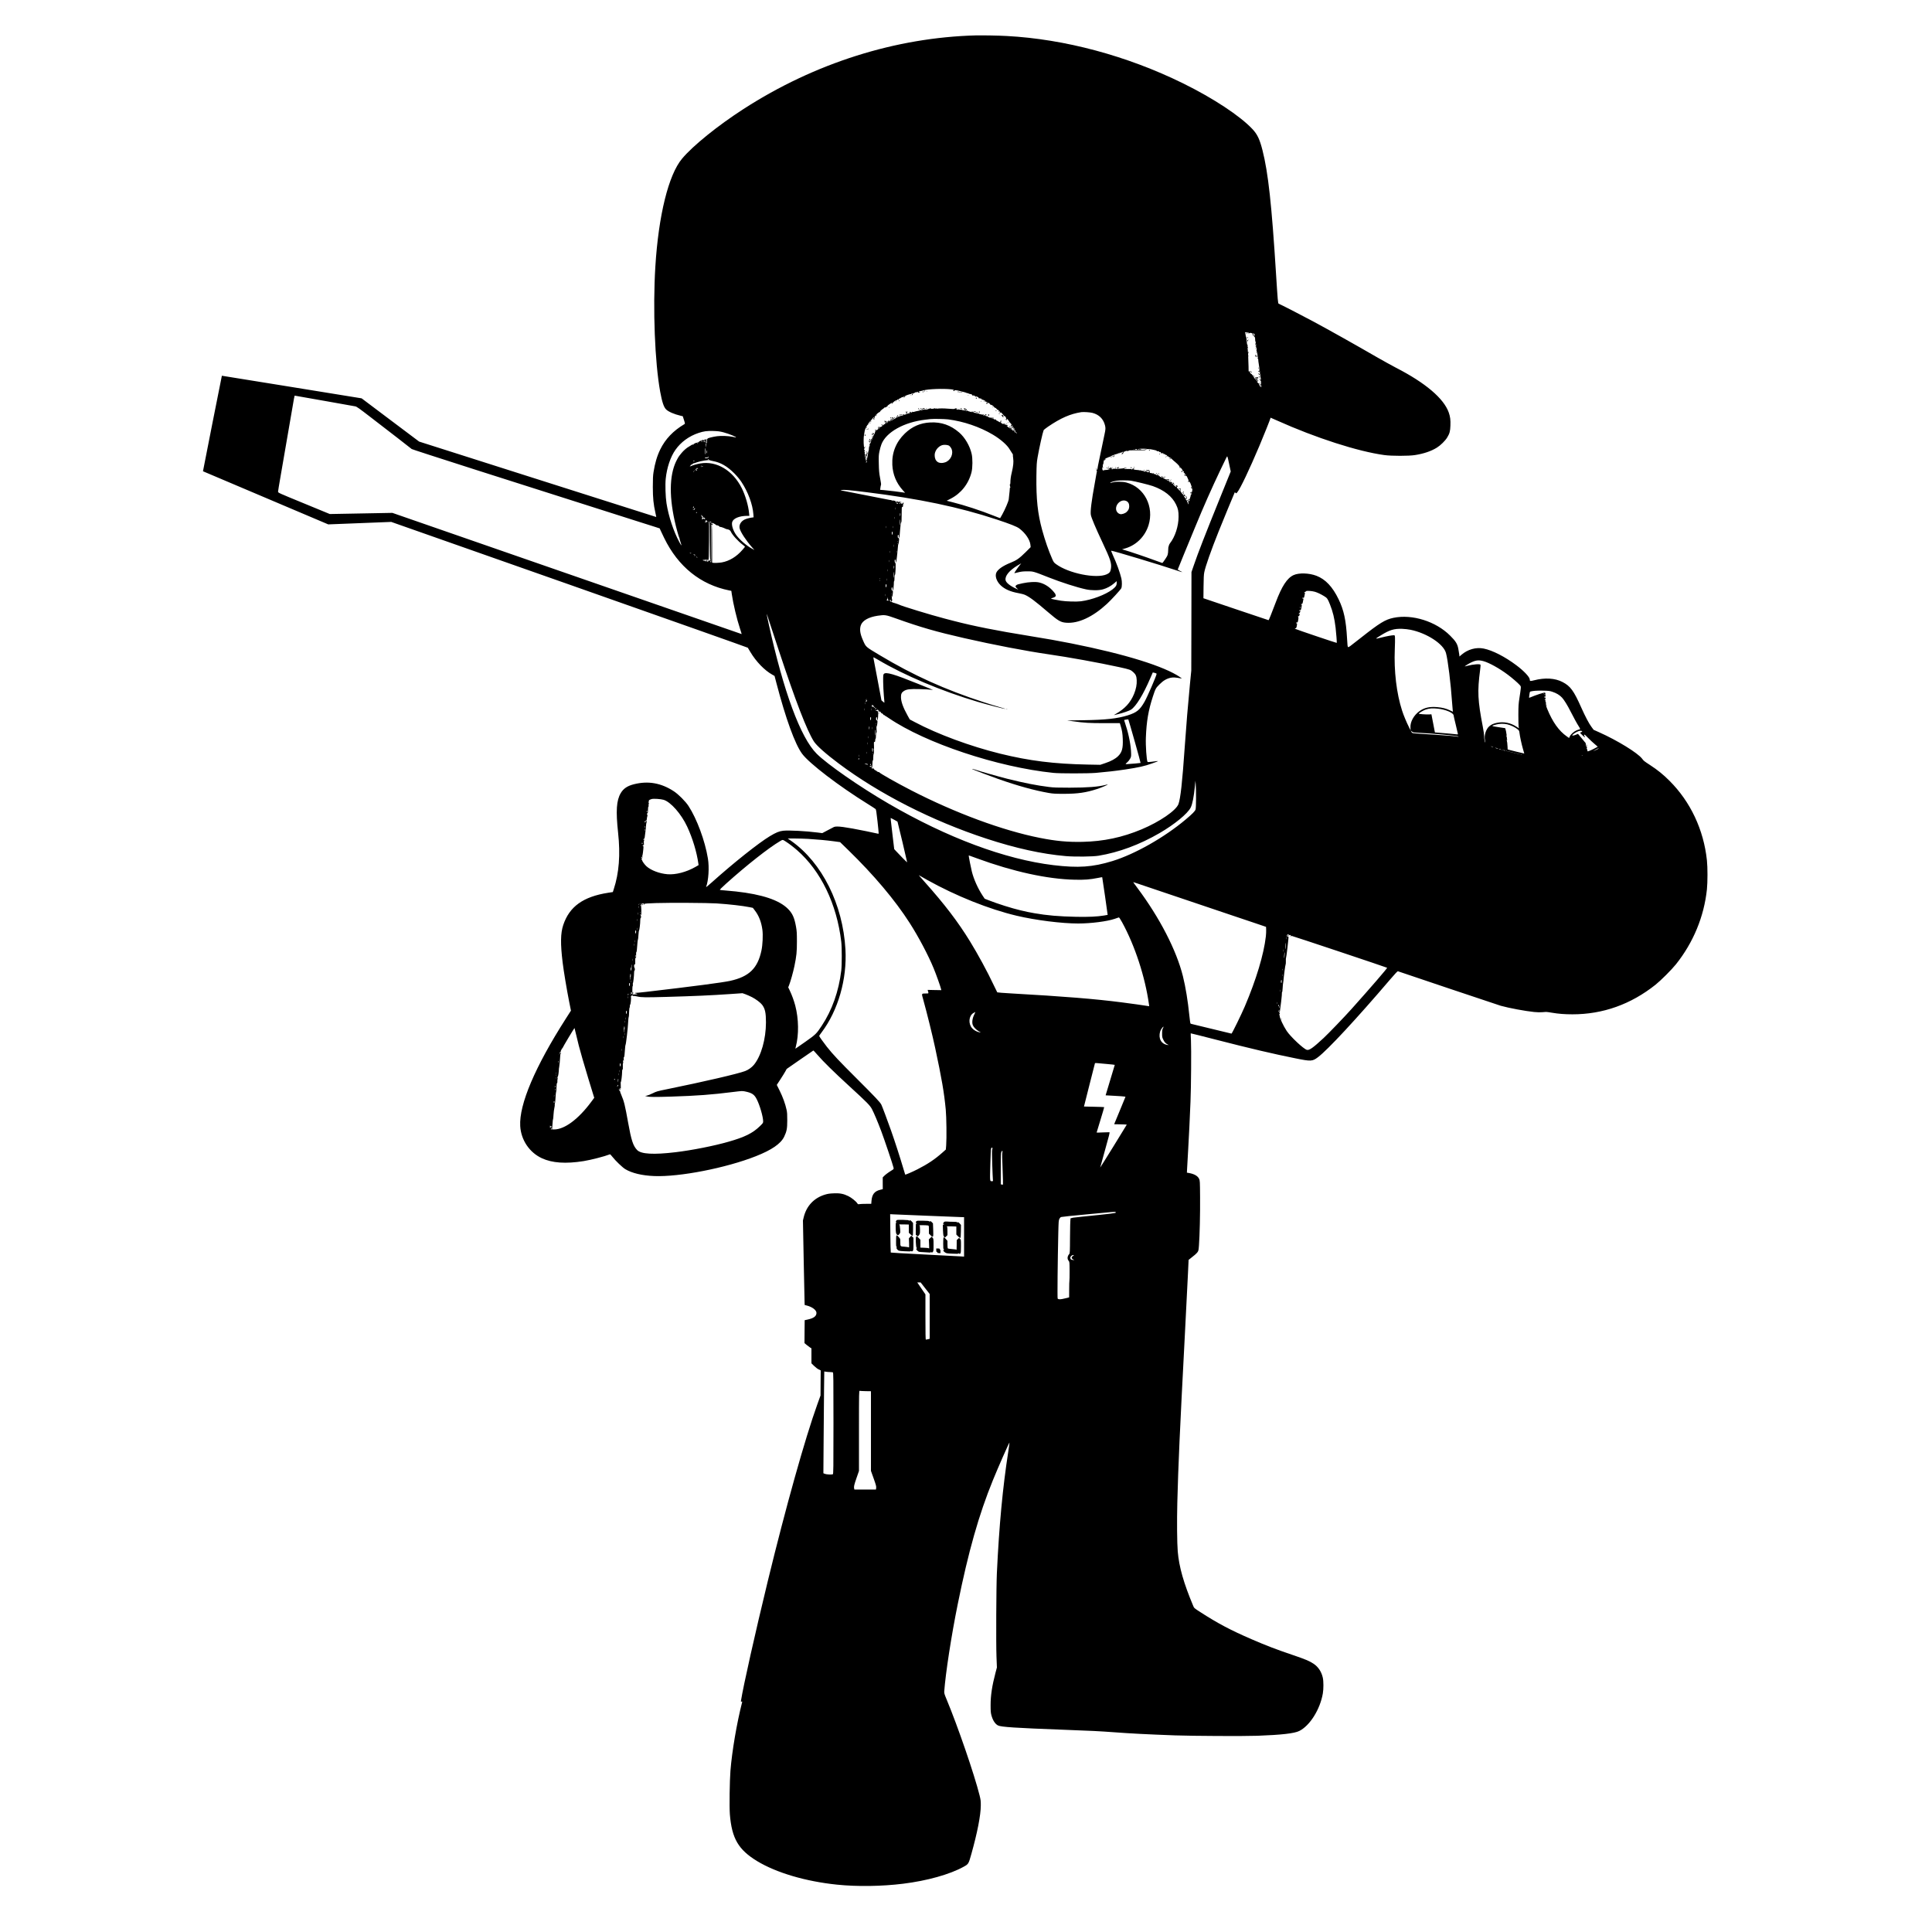 <?xml version="1.0" standalone="no"?>
<!DOCTYPE svg PUBLIC "-//W3C//DTD SVG 20010904//EN"
 "http://www.w3.org/TR/2001/REC-SVG-20010904/DTD/svg10.dtd">
<svg version="1.0" xmlns="http://www.w3.org/2000/svg"
 width="5000pt" height="5000pt" viewBox="0 0 5000 5000"
 preserveAspectRatio="xMidYMid meet">
<g transform="translate(0,5000) scale(0.1,-0.1)"
fill="#000000" stroke="none">
<path d="M25260 49084 c-2080 -54 -4178 -718 -6016 -1904 -670 -432 -1312
-951 -1593 -1287 -350 -418 -609 -1466 -691 -2798 -67 -1096 -13 -2472 126
-3235 49 -266 93 -398 154 -457 62 -60 208 -123 377 -163 l53 -12 31 -96 c28
-89 29 -98 14 -107 -291 -172 -496 -386 -629 -659 -82 -169 -136 -352 -173
-586 -14 -90 -18 -174 -18 -385 1 -289 16 -441 68 -672 13 -57 22 -103 20
-103 -2 0 -1383 439 -3070 976 l-3066 976 -744 559 -744 560 -1807 293 c-994
162 -1808 293 -1810 292 -3 -3 -491 -2470 -489 -2472 1 0 731 -310 1622 -688
l1620 -687 815 32 815 32 4610 -1622 c2536 -893 4613 -1628 4618 -1634 4 -7
33 -55 64 -107 149 -251 369 -479 571 -591 l57 -32 49 -186 c240 -918 480
-1580 665 -1829 186 -250 948 -833 1696 -1297 105 -65 197 -125 206 -134 12
-12 23 -85 48 -311 37 -343 36 -334 15 -326 -9 3 -149 33 -312 66 -540 110
-758 139 -829 108 -15 -7 -90 -45 -165 -86 l-138 -73 -118 15 c-299 39 -747
62 -891 47 -104 -11 -187 -45 -347 -141 -296 -179 -931 -684 -1508 -1200 -82
-73 -146 -126 -143 -116 64 166 86 508 47 741 -74 454 -286 1026 -501 1355
-78 120 -260 303 -379 381 -328 216 -665 276 -1034 183 -168 -42 -272 -111
-341 -229 -112 -189 -130 -458 -69 -1025 62 -567 25 -1044 -112 -1461 l-24
-75 -118 -18 c-650 -101 -1007 -358 -1166 -837 -70 -211 -74 -483 -15 -969 26
-216 107 -704 167 -1005 l48 -240 -131 -205 c-797 -1245 -1213 -2223 -1182
-2780 20 -362 238 -686 561 -835 267 -124 617 -148 1081 -74 190 31 531 118
681 176 6 2 36 -30 68 -71 74 -96 257 -271 329 -314 171 -103 436 -166 747
-178 653 -27 1858 208 2630 513 412 162 647 324 734 505 66 139 80 208 80 423
1 150 -3 208 -18 275 -32 150 -97 329 -176 488 l-77 155 92 141 c51 78 108
170 128 206 l36 66 341 237 c187 130 344 238 349 240 5 1 53 -50 107 -113 148
-172 418 -437 819 -805 467 -428 542 -503 593 -603 55 -106 147 -324 238 -565
81 -215 308 -888 319 -948 6 -35 6 -36 -57 -74 -84 -52 -156 -106 -193 -145
l-30 -31 0 -152 1 -152 -67 -17 c-147 -36 -211 -117 -225 -287 l-6 -76 -132 0
c-72 0 -149 -3 -171 -7 -37 -7 -42 -5 -60 23 -32 50 -151 145 -229 183 -124
61 -218 80 -376 73 -105 -4 -155 -11 -225 -32 -287 -85 -484 -294 -555 -587
l-20 -83 20 -1050 c11 -577 21 -1070 23 -1094 l2 -44 55 -14 c141 -35 250
-119 250 -191 -1 -85 -69 -137 -230 -172 l-75 -16 -3 -297 -2 -296 59 -50 c33
-27 74 -57 90 -67 l31 -18 0 -194 0 -194 68 -67 c37 -37 90 -77 119 -91 l53
-25 -3 -325 -2 -325 -83 -230 c-319 -886 -816 -2659 -1282 -4575 -320 -1316
-635 -2720 -694 -3098 -3 -19 0 -23 16 -19 17 5 19 2 13 -21 -135 -526 -260
-1257 -301 -1767 -21 -263 -30 -940 -15 -1131 51 -624 220 -914 707 -1210 498
-301 1256 -525 2064 -608 519 -54 1160 -45 1714 24 619 76 1208 241 1565 439
126 69 128 74 199 327 156 555 244 1006 245 1259 1 115 -3 145 -31 260 -133
535 -565 1792 -854 2485 -56 134 -64 162 -61 205 34 472 185 1451 349 2258
276 1365 547 2319 910 3209 141 346 422 983 430 975 2 -2 -12 -105 -31 -228
-146 -943 -237 -1911 -296 -3154 -16 -342 -23 -1816 -10 -2155 l11 -284 -35
-131 c-91 -345 -129 -598 -128 -850 0 -150 4 -193 21 -257 36 -131 95 -223
170 -262 78 -40 448 -65 1692 -111 752 -28 926 -37 1310 -65 436 -33 851 -54
1580 -81 455 -16 1787 -23 2135 -10 626 23 953 61 1080 124 274 136 539 558
610 971 20 117 20 317 -1 409 -34 152 -116 277 -237 359 -100 68 -228 122
-537 226 -426 144 -687 244 -1073 411 -538 233 -868 407 -1324 701 -156 101
-159 103 -182 159 -248 591 -367 1008 -401 1411 -18 212 -23 793 -11 1265 26
995 60 1762 196 4355 35 679 72 1390 80 1580 l16 345 26 20 c113 86 181 146
205 180 25 36 28 53 37 175 19 251 33 822 29 1250 -3 411 -4 427 -25 472 -35
76 -129 129 -272 153 l-44 7 6 117 c4 64 16 271 26 461 21 363 44 833 61 1260
16 371 23 1375 12 1585 -5 99 -8 181 -6 183 1 2 291 -71 645 -162 906 -233
1487 -369 2064 -485 406 -82 439 -80 585 30 252 190 1005 1001 1859 2002 142
166 199 226 210 221 56 -21 2601 -876 2661 -893 215 -60 635 -138 862 -161 64
-7 154 -9 200 -6 46 4 94 7 108 8 14 1 81 -8 150 -20 169 -29 331 -42 535 -42
788 0 1512 258 2150 766 140 112 415 387 529 529 449 563 727 1234 801 1939
19 188 20 566 0 751 -84 792 -425 1517 -970 2060 -161 161 -305 278 -500 405
-163 107 -162 106 -207 165 -112 149 -641 474 -1114 685 l-141 63 -56 76 c-64
85 -162 271 -262 496 -198 444 -282 558 -487 665 -194 101 -454 117 -737 44
-100 -26 -111 -24 -111 22 0 61 -153 223 -346 367 -297 223 -618 387 -847 433
-198 40 -416 -22 -579 -165 l-47 -41 -6 57 c-4 32 -15 100 -25 151 -24 121
-68 191 -210 332 -368 369 -982 562 -1466 461 -214 -44 -357 -132 -845 -517
-310 -244 -312 -246 -330 -239 -13 5 -18 45 -27 221 -26 473 -83 734 -218
1014 -157 325 -340 519 -574 609 -189 73 -455 81 -592 18 -167 -76 -304 -287
-462 -707 -106 -281 -178 -460 -185 -460 -3 0 -384 128 -846 284 l-840 284 3
298 c2 218 7 319 19 374 31 157 175 564 373 1060 83 209 410 1002 416 1009 2
2 11 -5 21 -14 16 -17 18 -16 44 15 77 92 311 583 574 1205 111 262 285 698
285 714 0 6 2 11 5 11 3 0 76 -32 162 -71 1009 -453 2097 -803 2783 -896 189
-25 626 -25 788 0 231 36 421 101 569 193 95 59 215 177 266 261 64 105 79
162 84 310 6 146 -5 228 -42 336 -128 365 -604 769 -1365 1160 -107 56 -323
175 -480 265 -604 349 -1210 689 -1670 937 -250 135 -857 447 -888 456 -18 6
-25 94 -67 759 -113 1806 -203 2630 -352 3215 -71 279 -132 408 -256 541 -321
344 -1016 802 -1802 1189 -1444 710 -3057 1144 -4560 1224 -207 12 -627 19
-795 15z m7042 -7689 c12 2 15 -3 13 -18 -4 -19 -3 -20 8 -6 16 22 74 17 92
-7 9 -12 10 -20 3 -23 -6 -2 6 -18 27 -36 34 -31 37 -37 38 -93 1 -33 6 -58
10 -55 10 6 3 -59 -8 -78 -8 -12 -6 -12 8 0 15 12 17 11 17 -8 0 -12 -4 -20
-8 -17 -4 2 -8 -4 -8 -14 0 -12 5 -16 16 -12 13 5 13 4 0 -13 -8 -10 -10 -16
-4 -12 16 9 25 -55 10 -65 -8 -6 -8 -8 1 -8 7 0 10 -7 6 -16 -3 -9 -1 -19 4
-23 6 -3 13 -34 16 -69 4 -35 9 -67 12 -72 3 -5 -3 -14 -12 -20 -17 -11 -17
-11 0 -6 13 4 17 -1 19 -19 3 -49 7 -81 13 -115 13 -77 18 -117 19 -155 1 -33
-2 -39 -16 -37 -24 4 -23 -5 3 -19 15 -8 19 -8 15 0 -4 6 -2 11 4 11 8 0 10
-9 6 -26 -4 -14 -3 -31 3 -37 5 -7 8 -31 8 -55 -1 -23 1 -42 6 -42 11 0 8 -65
-4 -77 -8 -8 -7 -13 2 -18 8 -6 10 -4 4 5 -5 9 -4 11 4 6 6 -4 10 -26 8 -54
-3 -41 -6 -47 -25 -46 -12 1 -19 -3 -16 -7 3 -5 9 -7 14 -4 5 3 11 -4 15 -15
4 -11 11 -18 16 -15 5 4 9 2 9 -4 0 -20 -26 -17 -43 6 -17 21 -23 38 -26 65
-1 5 -4 7 -8 5 -5 -1 -9 2 -10 6 -1 5 -10 15 -20 22 -17 13 -17 14 -1 20 10 4
15 11 12 16 -3 5 0 9 6 9 6 0 8 5 4 11 -4 8 -11 5 -18 -9 -8 -16 -15 -19 -26
-12 -14 9 -7 14 14 11 5 -1 6 5 3 14 -4 8 -2 15 3 15 5 0 6 7 3 17 -5 12 -3
14 7 8 9 -5 11 -4 6 4 -4 6 -2 20 6 29 11 15 11 15 -2 6 -8 -7 -32 -10 -52 -9
-21 2 -35 -1 -33 -6 3 -4 13 -5 23 -2 15 5 15 4 -1 -8 -16 -13 -16 -15 4 -27
12 -8 18 -9 15 -3 -4 6 -3 18 2 27 13 23 22 4 11 -23 -8 -23 -29 -32 -29 -12
0 5 -4 8 -8 5 -5 -3 -15 7 -23 22 -8 15 -20 32 -27 38 -8 5 -12 18 -10 28 1
11 -4 21 -12 23 -13 4 -13 3 0 -7 10 -8 11 -10 2 -8 -8 2 -14 8 -15 13 -2 15
-21 33 -30 28 -4 -2 -6 -1 -5 4 1 4 -11 22 -28 38 l-30 30 -2 124 c-1 68 -4
173 -8 232 -5 82 -4 112 6 124 7 9 10 18 6 22 -3 3 -6 1 -6 -6 0 -7 -5 -9 -10
-6 -6 4 -9 9 -6 13 2 4 0 30 -3 59 -7 47 -6 51 8 40 13 -9 13 -8 -1 8 -10 13
-14 30 -11 48 3 15 1 27 -5 27 -5 0 -10 10 -10 23 0 12 -3 45 -7 72 -4 28 -8
61 -8 75 -1 14 -5 27 -8 30 -4 3 -10 24 -12 47 -3 23 -8 47 -12 52 -11 19 5
30 33 22 15 -5 35 -7 44 -6z m168 -62 c0 -13 -4 -23 -9 -23 -15 0 -26 23 -22
44 2 12 -1 16 -10 11 -8 -5 -10 -4 -5 3 11 18 46 -9 46 -35z m175 -1303 c3 -5
1 -10 -4 -10 -6 0 -11 5 -11 10 0 6 2 10 4 10 3 0 8 -4 11 -10z m-8030 -105
c33 -4 64 -11 70 -16 5 -6 4 -9 -3 -9 -7 0 -12 -4 -12 -10 0 -5 7 -10 15 -10
8 0 15 4 15 9 0 20 43 17 146 -10 60 -16 120 -31 133 -34 13 -3 32 -10 43 -16
10 -5 18 -7 18 -3 0 3 6 2 13 -3 11 -10 64 -26 69 -21 2 1 14 -4 27 -11 19
-11 21 -15 10 -23 -10 -7 -6 -8 14 -4 28 7 71 -9 63 -23 -3 -4 1 -8 9 -8 8 0
12 4 9 8 -2 4 14 0 36 -8 22 -9 37 -19 35 -23 -3 -4 3 -14 12 -21 14 -12 16
-12 8 0 -6 10 -4 12 6 6 7 -5 22 -10 32 -10 10 -1 23 -8 30 -15 9 -10 9 -11 0
-6 -7 4 -13 2 -13 -4 0 -6 10 -8 23 -5 18 5 26 1 36 -17 6 -13 9 -15 7 -5 -5
16 -4 16 19 1 14 -9 22 -21 18 -27 -4 -6 0 -8 10 -4 10 3 17 2 17 -3 0 -6 7
-10 15 -10 8 0 15 -4 15 -9 0 -6 -8 -8 -19 -6 -15 3 -18 -1 -13 -18 5 -20 6
-20 13 -1 7 19 8 19 9 -1 1 -19 2 -18 10 3 5 12 11 22 13 22 13 0 65 -49 59
-55 -4 -5 -2 -5 5 -2 14 9 82 -33 83 -51 0 -7 5 -10 10 -7 6 3 10 -1 10 -9 0
-9 5 -16 11 -16 5 0 7 6 3 13 -3 6 13 -8 36 -33 23 -25 38 -38 34 -30 -5 10 0
9 14 -4 18 -16 20 -22 9 -34 -10 -13 -9 -14 11 -3 18 9 22 9 22 -2 0 -7 -6
-19 -12 -27 -11 -12 -10 -12 3 -2 9 6 20 8 24 4 5 -4 5 0 0 8 -4 8 13 -5 39
-30 25 -24 44 -50 42 -57 -3 -7 1 -10 7 -7 34 13 81 -87 53 -109 -7 -5 -5 -7
4 -4 8 2 16 9 16 15 1 7 2 15 3 19 2 13 40 -30 56 -63 9 -19 19 -34 24 -34 4
0 18 -14 31 -32 14 -19 17 -29 9 -26 -10 4 -15 -1 -15 -13 0 -11 4 -19 9 -19
4 0 6 -4 3 -8 -2 -4 4 -19 15 -32 12 -15 17 -18 13 -7 -11 30 23 19 47 -15 13
-18 16 -28 8 -21 -12 10 -17 8 -29 -10 -12 -20 -12 -21 3 -9 10 9 17 10 22 2
3 -6 11 -7 17 -4 7 4 8 2 4 -5 -8 -12 3 -56 11 -47 8 8 33 -14 33 -28 0 -6 -7
-2 -15 8 -8 11 -15 17 -15 13 0 -4 -9 -3 -19 3 -13 6 -18 18 -16 31 3 16 0 19
-16 14 -18 -6 -54 17 -43 28 3 3 0 14 -8 26 -12 20 -37 24 -48 9 -3 -4 -20 5
-37 20 -17 15 -39 33 -49 40 -18 12 -18 12 1 3 16 -7 21 -6 21 7 0 13 -10 17
-45 17 -28 0 -45 5 -47 13 -1 7 0 8 3 2 2 -5 14 -10 26 -10 29 0 10 17 -26 24
-17 3 -25 1 -21 -5 3 -6 -8 -4 -24 5 -39 20 -47 33 -31 52 9 10 9 18 2 25 -8
8 -14 5 -22 -9 -6 -10 -7 -22 -4 -26 16 -16 -18 -4 -50 18 -19 13 -37 22 -40
20 -2 -3 -10 3 -18 13 -12 14 -12 16 0 8 9 -5 12 -4 7 3 -3 6 -17 9 -30 6 -28
-5 -58 20 -50 41 7 18 -12 20 -22 3 -4 -7 -3 -8 4 -4 8 5 10 1 5 -10 -4 -11
-8 -13 -11 -6 -2 7 -8 10 -13 7 -5 -4 -6 0 -4 7 4 9 -3 14 -17 15 -19 2 -20 0
-8 -8 12 -9 11 -9 -5 -4 -63 22 -74 28 -70 35 3 5 0 12 -6 16 -8 4 -9 3 -5 -4
4 -7 1 -12 -8 -12 -9 0 -16 5 -16 11 0 6 -7 9 -15 5 -11 -4 -15 1 -14 17 0 12
3 16 6 10 2 -7 9 -13 14 -13 6 0 8 4 5 9 -4 5 0 11 6 14 7 3 0 4 -17 3 -24 -1
-29 -6 -27 -21 3 -16 1 -17 -8 -8 -7 6 -20 9 -29 5 -14 -5 -14 -4 -2 11 11 15
11 17 -2 17 -8 0 -18 -6 -20 -12 -4 -10 -7 -10 -15 0 -5 7 -13 12 -18 11 -28
-5 -55 2 -48 13 5 8 2 9 -9 5 -10 -4 -30 -2 -45 4 -15 6 -43 13 -62 16 -43 6
-49 11 -30 23 20 13 33 12 25 -1 -4 -6 3 -5 14 3 21 13 21 13 2 16 -11 2 -30
-2 -43 -10 -29 -15 -34 -16 -83 -5 -58 12 -107 38 -101 53 7 19 -17 23 -32 5
-11 -14 -12 -13 -3 6 15 29 14 38 -2 24 -9 -7 -17 -7 -23 -1 -6 6 -10 3 -11
-10 -1 -13 3 -17 13 -13 9 3 14 0 12 -8 -2 -8 3 -13 10 -11 7 1 23 -4 35 -13
18 -12 19 -15 4 -15 -9 0 -17 3 -17 8 0 4 -10 8 -22 9 -52 4 -78 8 -78 14 0 3
-19 6 -42 6 -24 0 -58 2 -75 4 -38 5 -54 29 -20 30 12 0 16 3 9 6 -7 3 -20 1
-30 -3 -9 -4 -20 -6 -24 -6 -5 1 -8 -2 -8 -7 0 -8 -78 -7 -200 4 -78 8 -210 7
-244 0 -17 -3 -34 -1 -44 7 -12 10 -14 10 -8 1 4 -7 3 -13 -3 -13 -5 0 -13 5
-17 11 -4 8 -9 8 -17 0 -14 -14 -101 -15 -92 -1 7 12 -23 2 -44 -14 -12 -9
-13 -8 -6 4 5 9 1 8 -13 -4 -18 -15 -32 -18 -77 -13 -38 4 -53 2 -49 -5 4 -7
2 -8 -5 -4 -6 4 -19 2 -28 -6 -14 -11 -17 -11 -21 1 -3 10 -6 10 -12 1 -4 -7
-18 -14 -31 -16 -60 -10 -135 -27 -150 -34 -8 -4 -24 -3 -34 2 -13 8 -16 7
-11 -1 4 -6 5 -11 2 -11 -2 0 -11 -3 -20 -6 -10 -4 -16 -1 -16 9 0 10 -7 13
-20 10 -11 -3 -17 -9 -14 -14 3 -5 10 -7 15 -4 5 4 9 2 9 -3 0 -5 -15 -13 -32
-17 -18 -4 -35 -9 -38 -10 -3 -1 -12 -5 -20 -8 -50 -21 -69 -25 -72 -16 -2 6
-12 7 -22 3 -14 -5 -15 -9 -4 -15 10 -7 9 -9 -4 -10 -31 -3 -36 -4 -43 -11 -4
-4 -14 -4 -23 -1 -10 4 -13 2 -8 -5 5 -8 1 -10 -10 -5 -11 4 -15 3 -10 -5 5
-8 -2 -8 -25 0 -30 10 -31 12 -14 25 11 7 14 13 8 13 -14 0 -34 -25 -26 -33 3
-4 1 -7 -5 -7 -7 0 -12 -8 -12 -17 0 -10 -10 -23 -23 -29 -12 -6 -43 -23 -69
-37 -33 -19 -49 -24 -54 -15 -4 7 -3 8 4 4 8 -5 12 1 13 16 0 13 3 18 5 11 7
-15 56 -1 62 18 5 12 3 12 -11 0 -18 -14 -24 -2 -7 15 6 6 0 10 -17 12 -21 2
-24 -1 -15 -10 17 -17 15 -31 -3 -24 -9 3 -18 -1 -21 -9 -4 -8 -10 -13 -14
-10 -5 3 -7 -5 -4 -19 4 -25 -20 -44 -32 -24 -5 7 -2 8 6 3 8 -5 11 -4 7 3
-12 18 -42 7 -42 -16 0 -12 -3 -22 -7 -22 -5 0 -13 0 -19 0 -5 0 -7 5 -4 10 4
6 11 7 17 4 7 -4 8 -2 4 4 -5 9 -13 9 -28 1 -20 -11 -20 -12 -4 -24 9 -7 13
-16 8 -19 -6 -3 -13 1 -16 10 -8 20 -26 8 -26 -18 0 -16 -5 -19 -25 -16 -20 4
-23 3 -14 -8 7 -9 8 -14 1 -14 -6 0 -19 -3 -29 -7 -16 -6 -16 -5 -4 10 7 9 9
17 3 17 -14 0 -22 -26 -11 -37 5 -5 -1 -14 -14 -22 -19 -12 -21 -12 -12 0 6 8
-1 3 -14 -11 -13 -14 -20 -19 -17 -12 4 6 2 13 -3 13 -39 5 -46 2 -44 -15 2
-28 -15 -68 -27 -61 -5 3 -10 1 -10 -5 0 -6 -5 -8 -12 -3 -21 12 -39 12 -35 0
2 -7 9 -12 15 -12 7 0 11 -4 10 -10 -2 -5 -8 -9 -14 -9 -6 1 -10 -9 -8 -21 1
-13 -10 -41 -24 -62 -15 -21 -27 -42 -28 -48 0 -5 -2 -16 -2 -22 -1 -7 -9 -13
-17 -13 -8 0 -15 -5 -15 -11 0 -5 4 -8 9 -5 5 4 7 -4 3 -16 -3 -12 -7 -17 -10
-10 -2 6 -8 12 -13 12 -6 0 -8 -4 -5 -9 4 -5 0 -12 -6 -14 -8 -3 -6 -6 5 -6 9
-1 17 -5 17 -10 0 -4 -11 -7 -25 -6 -19 3 -25 -1 -25 -16 0 -11 -4 -18 -10
-14 -11 7 -3 33 18 58 14 15 13 17 -3 17 -10 0 -16 -3 -13 -6 4 -3 0 -17 -8
-32 -9 -19 -10 -30 -2 -39 15 -18 39 -17 32 2 -4 9 0 15 10 15 13 0 14 -4 3
-27 -6 -16 -18 -33 -27 -39 -11 -10 -12 -15 -2 -27 10 -12 10 -17 1 -23 -8 -5
-9 -3 -4 6 5 9 4 11 -4 6 -9 -6 -9 -11 1 -24 11 -14 10 -15 -6 -9 -16 6 -17 5
-7 -7 7 -8 8 -17 3 -20 -5 -3 -7 -16 -5 -28 2 -13 -1 -37 -8 -53 -7 -17 -14
-50 -15 -74 -2 -25 -6 -52 -10 -60 -7 -17 -15 -71 -15 -106 0 -15 -2 -17 -9
-6 -4 8 -4 24 0 37 7 17 6 22 -4 18 -9 -3 -12 -18 -9 -42 2 -20 1 -33 -3 -29
-4 4 -8 19 -10 34 -1 16 -7 46 -13 68 -7 29 -7 41 2 47 8 5 9 8 1 8 -16 0 -23
57 -10 71 8 9 8 10 -1 5 -9 -5 -13 0 -13 13 0 12 6 21 13 21 6 0 4 5 -5 11
-21 12 -24 37 -5 44 6 3 13 18 13 33 l1 27 -12 -29 c-11 -27 -12 -26 -18 34
-10 88 -8 226 4 285 5 28 12 68 15 90 7 58 73 187 92 180 11 -4 12 -2 4 8 -8
10 -6 16 9 25 11 7 17 18 13 24 -4 7 -3 8 4 4 7 -4 12 -1 12 9 0 9 9 19 20 22
11 3 20 14 20 25 0 10 5 16 10 13 6 -3 10 -2 10 3 0 18 42 62 52 56 6 -4 1
-12 -13 -20 -13 -7 -18 -13 -11 -14 7 0 11 -4 7 -9 -9 -15 15 -25 28 -12 9 9
8 11 -6 5 -13 -5 -16 -2 -11 10 3 9 9 14 13 11 5 -2 7 8 6 23 -2 20 10 39 44
75 25 26 51 47 59 47 7 0 10 4 7 10 -3 6 1 7 9 4 11 -4 19 2 25 19 5 13 32 39
60 58 28 18 51 37 51 42 0 5 9 7 21 4 12 -3 22 0 26 9 3 8 11 14 18 14 8 0 17
4 20 10 4 6 -1 7 -12 4 -10 -4 16 17 57 45 41 28 80 50 85 50 6 0 -1 -6 -14
-13 -21 -12 -22 -14 -5 -20 10 -4 16 -4 12 -1 -9 9 42 60 80 79 17 9 32 13 32
9 0 -5 5 0 11 10 9 15 13 16 27 5 9 -7 13 -8 9 -2 -4 7 0 17 8 24 8 7 15 9 15
5 0 -3 11 3 25 14 14 11 40 23 58 26 18 4 39 13 47 20 22 19 153 63 169 57 8
-2 11 0 8 5 -6 10 8 13 51 13 13 0 20 5 17 10 -3 6 1 7 9 4 9 -3 16 -1 16 6 0
6 10 10 24 8 13 -1 31 3 40 11 14 12 16 12 10 -3 -5 -13 0 -16 27 -16 l34 1
-25 14 c-16 9 -20 15 -10 16 15 1 25 3 45 9 6 1 15 3 20 4 6 1 28 7 50 13 125
36 507 51 720 28z m-16215 -300 c415 -74 774 -138 797 -142 35 -7 103 -55 385
-273 189 -145 503 -388 698 -538 195 -151 364 -283 375 -293 17 -15 2482 -804
5890 -1886 165 -52 351 -111 414 -131 l114 -37 24 -55 c14 -30 55 -118 93
-195 360 -739 940 -1206 1681 -1355 l56 -11 12 -87 c36 -248 132 -651 211
-887 26 -80 46 -145 44 -145 -2 0 -2036 706 -4521 1569 l-4518 1568 -810 -15
-810 -15 -670 276 c-667 274 -670 275 -669 304 0 15 31 201 68 413 37 212 130
752 207 1200 163 954 148 870 162 870 7 0 352 -61 767 -135z m19875 -311 c168
-45 277 -152 321 -317 19 -72 18 -105 -12 -242 -14 -66 -57 -271 -95 -455 -39
-184 -71 -342 -73 -350 -2 -8 -7 -39 -11 -68 -8 -60 -21 -58 -28 3 -3 32 -4
30 -4 -12 0 -29 5 -53 10 -53 5 0 6 -12 3 -27 -4 -16 -9 -44 -12 -63 -3 -19
-20 -119 -39 -222 -87 -473 -121 -744 -104 -835 15 -77 123 -334 297 -703 215
-457 245 -551 222 -692 -12 -77 -37 -109 -108 -141 -270 -121 -989 24 -1314
265 -52 38 -62 53 -97 133 -94 213 -186 479 -259 745 -118 431 -157 802 -150
1400 5 305 7 349 31 486 43 249 131 639 156 700 5 11 56 52 113 91 332 226
578 333 863 377 55 8 229 -3 290 -20z m-5025 -105 c12 -8 10 -9 -9 -4 -16 5
-21 4 -17 -4 4 -6 2 -11 -3 -11 -12 0 -14 13 -4 23 9 9 15 9 33 -4z m1290 -63
c395 -50 819 -194 1156 -395 199 -118 372 -270 435 -382 19 -33 46 -76 61 -96
15 -19 25 -39 22 -44 -3 -5 0 -45 7 -90 14 -94 3 -202 -37 -369 -25 -102 -35
-180 -36 -269 0 -24 -4 -38 -8 -31 -4 6 -6 -5 -5 -25 1 -20 5 -39 9 -42 9 -9
7 -25 -2 -19 -4 3 -9 -12 -9 -32 -1 -32 -4 -66 -19 -197 -2 -16 -6 -51 -8 -76
-5 -53 -96 -265 -168 -394 -28 -49 -52 -92 -54 -94 -1 -2 -76 26 -166 62 -332
133 -750 270 -1058 347 -47 12 -102 26 -122 31 l-38 10 98 50 c274 139 469
386 545 689 29 116 31 358 3 475 -47 207 -175 425 -324 553 -221 190 -459 273
-746 259 -256 -12 -471 -105 -658 -285 -229 -221 -340 -498 -325 -811 12 -252
104 -473 273 -660 l58 -64 -34 6 c-65 12 -425 56 -518 63 l-94 7 7 56 c4 31
10 60 13 66 9 14 4 50 -25 205 -21 110 -26 175 -30 350 -4 192 -3 226 17 319
11 58 35 139 51 182 121 315 586 575 1139 638 52 6 109 13 125 15 82 9 364 4
465 -8z m1361 -59 c-10 -9 -11 -8 -5 6 3 10 9 15 12 12 3 -3 0 -11 -7 -18z
m319 -127 c0 -5 -7 -6 -17 -3 -12 5 -14 3 -8 -8 4 -8 4 -11 0 -6 -5 4 -10 17
-12 28 -3 17 0 18 17 9 11 -6 20 -15 20 -20z m-3465 -32 c-5 -23 -25 -49 -25
-32 0 6 5 15 12 22 9 9 9 12 -2 12 -13 0 -13 2 0 10 20 13 19 13 15 -12z
m3430 -27 c10 -17 -12 -21 -25 -6 -10 12 -10 15 3 15 9 0 18 -4 22 -9z m-7463
-89 c146 -38 375 -133 318 -132 -8 0 -46 7 -85 16 -97 22 -292 29 -397 15
-105 -14 -238 -47 -253 -63 -7 -8 -6 -9 4 -3 10 6 12 4 7 -4 -5 -7 -14 -10
-22 -7 -17 7 -18 1 -1 -16 10 -10 11 -24 4 -58 -8 -37 -11 -41 -18 -25 -11 28
-11 37 0 30 12 -7 10 36 -2 53 -14 18 -34 15 -57 -10 -18 -20 -20 -20 -14 -4
6 16 4 18 -12 12 -10 -5 -38 -15 -61 -23 -24 -8 -43 -19 -43 -24 0 -5 -3 -8
-7 -8 -19 3 -27 -2 -16 -9 9 -5 6 -12 -10 -21 -19 -13 -21 -12 -10 1 7 8 10
18 6 21 -3 4 -12 -1 -20 -11 -8 -9 -12 -11 -8 -4 4 7 -12 4 -39 -10 -25 -12
-43 -25 -40 -29 2 -4 -1 -11 -7 -15 -8 -4 -9 -3 -5 4 11 19 -8 14 -45 -10 -19
-13 -46 -29 -60 -37 -52 -26 -138 -101 -189 -163 -28 -35 -55 -69 -60 -75 -27
-33 -83 -139 -111 -209 -162 -404 -142 -1008 57 -1739 26 -93 51 -176 57 -182
5 -7 7 -13 4 -13 -3 0 7 -39 24 -87 16 -47 27 -88 25 -90 -2 -3 -25 34 -51 81
-152 280 -282 670 -336 1011 -26 168 -36 480 -20 636 30 288 123 565 252 748
140 200 353 355 597 436 138 45 211 55 377 51 126 -4 169 -9 267 -34z m-471
-260 c-10 -26 -10 -25 -5 8 4 31 3 33 -9 18 -8 -10 -20 -18 -27 -18 -8 0 -3
10 11 23 30 28 46 11 30 -31z m-71 27 c13 -9 13 -10 -2 -6 -9 3 -19 1 -22 -6
-2 -7 -5 -4 -5 6 -1 20 7 21 29 6z m96 -116 c2 -51 2 -53 -5 -18 -4 22 -9 45
-11 50 -4 17 0 39 6 32 4 -3 8 -32 10 -64z m6291 -1 c17 -12 41 -43 54 -69 64
-133 -16 -310 -163 -359 -160 -53 -270 24 -269 188 0 109 88 225 195 258 54
16 148 7 183 -18z m-6308 -117 c1 -101 0 -108 -6 -101 -4 3 -7 42 -7 86 -1 43
2 76 6 72 4 -4 7 -29 7 -57z m11426 35 c2 -4 15 -5 28 -3 13 3 48 0 78 -6 30
-6 63 -13 74 -15 47 -8 75 -19 70 -26 -2 -4 3 -7 13 -7 42 0 52 -4 53 -20 0
-10 3 -13 5 -7 8 20 43 4 39 -18 -3 -15 -1 -17 9 -9 15 12 76 -4 76 -20 0 -5
9 -9 21 -9 11 0 17 -4 14 -10 -3 -5 0 -7 8 -4 8 3 20 -2 27 -11 8 -10 9 -15 1
-15 -6 0 -11 -5 -11 -11 0 -8 5 -7 16 2 12 10 17 10 23 0 5 -7 12 -13 17 -13
5 0 8 -5 6 -10 -2 -6 4 -8 12 -5 8 3 38 -18 75 -54 34 -32 62 -58 64 -56 1 1
30 -25 65 -58 38 -36 60 -65 57 -73 -6 -16 12 -42 28 -42 6 0 2 6 -9 14 -10 8
-16 17 -13 21 9 9 79 -79 79 -99 0 -10 4 -15 9 -11 6 3 15 -4 21 -16 8 -15 9
-19 1 -15 -6 4 -11 2 -11 -3 0 -6 6 -11 13 -11 7 0 18 -9 25 -21 8 -12 10 -19
5 -16 -5 3 -15 1 -23 -4 -13 -9 -13 -10 0 -8 32 3 51 -1 45 -11 -4 -6 -9 -9
-13 -6 -4 2 -16 0 -27 -5 -15 -6 -10 -7 17 -5 29 2 38 -1 46 -18 5 -12 19 -43
31 -69 12 -27 16 -45 10 -41 -7 4 -9 3 -5 -4 3 -5 1 -12 -6 -14 -7 -3 -5 -7 6
-11 10 -4 15 -3 11 3 -3 6 0 10 7 10 13 0 47 -61 52 -93 1 -7 7 -22 14 -34 15
-27 15 -33 1 -33 -5 0 -8 4 -4 9 3 5 1 12 -4 15 -5 4 -8 -2 -6 -11 2 -10 4
-22 4 -26 1 -5 5 -6 10 -2 5 3 12 -4 16 -14 8 -25 -4 -89 -18 -98 -5 -3 -7 -1
-3 5 3 6 -1 9 -11 8 -24 -4 -27 -21 -6 -37 16 -13 17 -12 4 4 -16 20 -9 34 7
14 13 -15 5 -60 -9 -51 -5 3 -6 -1 -4 -9 3 -7 -1 -29 -9 -49 -8 -19 -13 -38
-10 -41 3 -3 -4 -8 -15 -12 -12 -3 -21 -11 -21 -16 0 -6 -4 -8 -9 -5 -5 3 -12
-1 -15 -9 -4 -12 -10 -13 -25 -6 -24 13 -38 46 -16 37 8 -3 14 -2 14 2 -1 4 0
9 1 12 7 19 7 39 -1 34 -6 -3 -8 5 -6 18 2 12 2 17 0 10 -3 -7 -10 -9 -16 -5
-7 4 -4 -5 5 -19 10 -15 14 -29 9 -33 -14 -8 -41 5 -41 20 0 7 -7 18 -15 25
-8 7 -13 16 -10 20 3 4 -2 11 -11 14 -9 4 -14 9 -11 13 9 8 38 -17 32 -27 -9
-15 10 -18 23 -4 8 9 9 14 2 14 -6 0 -8 5 -5 10 4 6 3 10 -2 9 -24 -5 -73 15
-73 30 0 9 -9 22 -21 29 -14 9 -18 19 -14 32 4 13 2 20 -6 20 -10 0 -10 3 -1
12 21 21 14 39 -13 35 -13 -1 -28 -7 -32 -12 -4 -4 -2 -5 5 -1 7 4 12 2 12 -6
0 -10 3 -9 10 2 5 8 12 11 16 7 4 -3 1 -14 -6 -23 -12 -13 -11 -17 1 -25 8 -5
10 -9 4 -9 -11 0 -55 49 -55 62 0 4 -6 8 -14 8 -7 0 -16 9 -19 20 -3 11 0 18
7 17 6 -1 11 7 11 18 0 14 -7 20 -27 22 -15 1 -30 -2 -33 -8 -3 -5 0 -6 8 -3
18 6 29 -7 19 -23 -4 -7 -23 3 -50 27 -30 27 -39 41 -30 46 6 4 13 3 15 -3 2
-6 10 -19 19 -29 8 -10 4 2 -8 27 -13 26 -26 45 -30 43 -4 -3 -5 -11 -2 -19 4
-9 -1 -13 -13 -12 -11 0 -20 7 -20 14 0 6 4 10 9 7 4 -3 8 -3 8 -1 0 10 -82
57 -90 52 -6 -3 -10 -2 -10 4 0 6 -6 8 -13 5 -7 -2 -21 3 -32 12 -11 8 -15 13
-9 10 7 -3 29 -8 50 -11 22 -2 33 -2 25 1 -10 5 -11 8 -1 14 7 4 -11 7 -40 5
-59 -3 -83 2 -74 16 3 5 -2 6 -10 3 -9 -3 -16 -1 -16 6 0 6 -4 8 -10 5 -5 -3
-10 1 -10 10 0 9 5 13 10 10 14 -9 50 4 50 17 0 6 -6 6 -15 -2 -8 -7 -21 -10
-29 -7 -7 3 -18 1 -24 -5 -12 -12 -72 7 -72 23 0 5 -7 6 -15 3 -10 -4 -13 -2
-10 8 3 8 -2 21 -12 29 -16 12 -17 12 -6 -1 10 -13 9 -16 -7 -16 -12 0 -17 6
-15 18 2 10 -2 18 -10 18 -9 0 -12 -6 -8 -16 4 -12 2 -15 -8 -12 -8 3 -13 10
-12 16 2 7 -4 9 -14 5 -12 -5 -14 -3 -8 8 7 11 5 11 -10 -1 -14 -11 -17 -11
-11 -1 7 10 3 12 -15 7 -13 -3 -18 -3 -11 0 23 11 12 24 -13 14 -17 -6 -25 -6
-25 1 0 5 -6 9 -12 8 -41 -5 -48 1 -43 34 3 17 2 28 -2 22 -13 -16 -31 -16
-37 1 -3 8 -2 13 2 11 4 -3 16 -1 27 4 16 6 14 8 -12 8 -20 1 -33 -4 -34 -11
0 -10 -2 -10 -6 0 -2 6 -11 12 -19 12 -7 0 -11 -6 -8 -14 3 -8 13 -13 22 -11
9 1 20 -3 24 -9 4 -6 12 -11 18 -11 5 0 9 -4 8 -10 -5 -16 -52 -6 -70 15 -20
24 -30 26 -21 3 5 -13 3 -15 -13 -9 -10 5 -25 9 -31 9 -7 0 -13 4 -13 8 0 4
-8 6 -19 4 -10 -2 -31 3 -45 10 -16 9 -24 10 -20 3 5 -7 2 -8 -6 -3 -8 5 -34
10 -57 11 -64 3 -113 14 -113 24 0 6 8 10 18 10 14 0 15 2 2 10 -10 6 -16 6
-18 0 -2 -6 -9 -7 -14 -4 -6 4 -8 2 -5 -3 4 -6 0 -14 -9 -17 -21 -8 -26 -8
-21 2 3 4 -41 6 -96 5 -101 -1 -102 -1 -79 17 13 11 31 17 40 14 14 -5 15 -4
2 5 -11 7 -22 6 -40 -6 -15 -10 -50 -18 -90 -19 -36 -2 -65 -4 -65 -5 0 -1
-19 -3 -42 -4 -24 -2 -43 1 -43 6 0 5 -11 4 -26 -1 -33 -13 -54 -13 -34 0 10
7 11 10 2 10 -7 0 -15 -7 -18 -15 -4 -8 -10 -15 -16 -15 -5 0 -6 5 -3 10 3 6
2 10 -4 10 -5 0 -8 9 -6 21 4 17 2 19 -10 9 -8 -7 -15 -10 -15 -6 0 4 -11 -1
-25 -10 -13 -8 -29 -13 -34 -10 -5 4 -12 2 -15 -3 -4 -5 5 -8 18 -7 14 2 30
-1 38 -6 10 -8 9 -9 -4 -5 -9 3 -19 3 -22 -1 -9 -8 -51 -15 -96 -16 -19 -1
-38 -5 -42 -11 -4 -6 -13 -2 -22 10 -11 15 -12 23 -3 34 9 12 9 13 0 7 -15 -8
-16 -5 -7 18 6 15 8 15 21 -1 12 -15 11 -13 -1 13 -9 18 -11 36 -6 44 4 7 6
20 2 28 -3 9 -1 13 5 9 7 -4 11 11 11 41 1 26 6 48 11 50 5 2 8 11 5 20 -4 13
-2 13 11 -3 17 -20 17 -20 11 1 -7 21 10 43 36 48 7 1 28 10 46 19 17 10 32
14 32 11 0 -4 8 0 18 8 26 22 181 80 194 72 6 -4 8 -3 5 3 -4 6 5 14 21 17 15
4 35 9 46 13 13 4 17 1 12 -8 -4 -8 -2 -7 6 2 7 9 24 19 37 24 l24 7 -28 -36
c-28 -36 -28 -36 -4 -28 13 5 24 13 24 18 1 5 6 18 12 30 14 24 100 48 107 30
2 -7 9 -4 17 6 13 15 37 17 231 15 119 -1 214 1 211 6 -2 4 3 7 11 7 8 0 17 4
21 9 3 6 -7 6 -27 0 -46 -13 -122 -11 -136 3 -9 9 -15 9 -23 1 -6 -6 -20 -8
-32 -5 -20 6 -19 7 8 13 40 9 214 9 220 -1z m-255 -10 c0 -5 -14 -10 -31 -10
-17 0 -28 4 -24 10 3 6 17 10 31 10 13 0 24 -4 24 -10z m-73 -6 c-3 -3 -12 -4
-19 -1 -8 3 -5 6 6 6 11 1 17 -2 13 -5z m-11065 -90 c-8 -14 -10 -5 -10 36 1
54 1 55 10 18 6 -24 6 -43 0 -54z m13492 -161 c10 -43 28 -131 42 -196 l25
-119 -270 -666 c-400 -988 -574 -1436 -684 -1757 l-62 -180 -2 -1275 -3 -1275
-35 -355 c-47 -479 -98 -1092 -135 -1630 -63 -913 -109 -1325 -162 -1470 -63
-167 -484 -456 -953 -653 -501 -210 -985 -312 -1531 -324 -383 -8 -686 20
-1104 103 -963 191 -2184 642 -3330 1231 -377 194 -832 451 -823 466 3 6 1 7
-5 4 -11 -7 -72 23 -72 36 0 4 -7 7 -15 7 -19 0 -67 49 -59 61 3 5 -2 6 -11 3
-14 -6 -14 -8 2 -21 10 -8 3 -6 -14 3 -35 19 -40 29 -21 40 6 4 8 3 4 -4 -3
-6 -3 -13 2 -15 4 -3 8 38 9 91 1 60 5 98 12 100 7 2 11 34 11 82 0 43 4 80
10 82 9 3 13 141 7 266 -2 44 1 52 16 52 13 0 17 9 17 40 0 22 4 40 9 40 6 0
10 34 10 77 0 47 4 79 12 83 8 5 9 29 4 80 -5 45 -4 75 3 79 5 3 13 39 17 79
7 68 6 74 -13 78 -15 4 -19 14 -19 45 0 26 4 39 13 39 10 0 14 -13 14 -40 0
-68 17 -44 23 33 11 138 1 180 -44 172 -12 -3 -16 1 -12 11 3 9 12 12 25 8 15
-4 18 -3 13 6 -6 9 -3 9 14 1 15 -9 20 -19 17 -36 -3 -14 0 -25 5 -25 5 0 9 7
9 16 0 13 5 12 30 -6 17 -12 27 -26 24 -32 -4 -6 -2 -8 3 -5 12 7 59 -30 56
-44 -2 -4 4 -6 12 -3 8 4 15 1 15 -5 0 -6 4 -11 9 -11 5 0 51 -29 102 -64 953
-649 2813 -1269 4259 -1418 169 -18 893 -17 1100 0 266 23 516 51 755 87 362
55 498 85 705 159 198 71 198 70 -20 41 -64 -8 -97 -9 -102 -2 -25 40 -52 423
-43 632 16 419 65 702 181 1058 68 206 73 217 171 315 99 99 183 149 292 172
63 13 128 9 264 -17 30 -6 29 -4 -18 29 -408 283 -1417 597 -2821 877 -319 64
-669 126 -1104 196 -805 129 -1428 253 -1935 385 -44 12 -150 39 -235 61 -365
95 -1114 324 -1185 362 -11 6 -26 12 -33 13 -8 1 -21 6 -30 10 -9 4 -19 8 -22
8 -47 11 -100 31 -100 38 0 5 -4 7 -8 4 -15 -9 -52 23 -45 40 6 17 27 14 29
-4 1 -7 2 -16 3 -22 0 -5 7 -7 15 -4 9 3 12 12 9 21 -5 12 -3 14 8 8 11 -6 12
-5 2 6 -15 15 -18 86 -4 91 5 2 12 36 16 76 7 68 6 74 -13 78 -15 4 -19 14
-19 45 0 26 4 39 13 39 10 0 14 -13 14 -40 0 -22 4 -40 9 -40 9 0 25 142 24
208 -1 17 3 32 7 32 5 0 9 34 9 77 0 47 4 79 11 83 8 5 14 60 18 155 4 123 3
150 -10 159 -19 15 -21 86 -2 86 10 0 14 -12 14 -40 0 -22 4 -40 8 -40 8 0 36
227 48 390 3 47 9 87 14 90 4 3 11 38 15 78 7 68 6 74 -13 78 -15 4 -19 14
-19 45 0 26 4 39 13 39 10 0 14 -13 14 -40 0 -22 4 -40 9 -40 8 0 15 56 26
211 8 116 18 184 29 191 7 5 11 72 11 203 0 179 1 195 18 195 13 0 17 8 17 38
0 21 5 43 12 50 9 9 9 15 0 24 -9 9 -12 8 -12 -6 0 -10 -4 -14 -12 -10 -7 5
-8 3 -4 -5 10 -15 -25 -11 -36 4 -5 7 -14 6 -28 -2 -28 -18 -32 -16 -13 6 9
11 24 18 34 16 11 -2 19 0 19 5 0 5 -8 9 -17 9 -10 -1 -29 3 -42 7 -19 6 -22
4 -15 -7 6 -10 0 -9 -19 4 -32 21 -37 21 -37 2 0 -8 -5 -15 -10 -15 -6 0 -10
8 -8 17 2 12 -8 19 -37 25 -22 5 -48 7 -58 4 -9 -2 -15 0 -12 4 3 5 -3 8 -12
8 -10 0 -29 2 -43 5 -28 7 -1250 246 -1265 248 -5 1 10 5 35 9 53 9 224 -6
623 -56 1375 -170 2405 -386 3380 -708 348 -115 523 -184 587 -233 156 -117
273 -289 287 -421 l6 -62 -129 -129 c-163 -161 -236 -213 -388 -273 -195 -78
-324 -166 -368 -251 -45 -89 -1 -227 105 -331 105 -103 255 -169 467 -207 63
-11 139 -31 169 -45 117 -53 266 -165 595 -447 264 -226 327 -263 473 -273
312 -23 684 150 1050 488 108 99 347 359 371 403 20 37 22 176 3 255 -39 162
-120 386 -225 615 -25 55 -42 101 -38 103 24 8 1312 -380 1676 -505 87 -30
160 -53 162 -50 2 2 -23 16 -56 32 -33 16 -60 32 -60 37 0 5 70 177 155 382
85 206 217 526 294 713 227 552 420 988 663 1498 150 314 161 335 168 335 4 0
15 -35 24 -77z m-13444 61 c0 -3 -6 -12 -14 -20 -16 -16 -86 -19 -86 -4 0 6
18 10 40 10 22 0 40 5 40 10 0 6 5 10 10 10 6 0 10 -3 10 -6z m4 -66 c-3 -4
-9 -8 -15 -8 -5 0 -9 4 -9 8 0 5 7 9 15 9 8 0 12 -4 9 -9z m111 -41 c198 -37
366 -135 546 -315 77 -78 139 -153 188 -226 170 -256 290 -580 308 -833 l6
-81 -49 -7 c-62 -8 -151 -33 -187 -52 -94 -48 -145 -139 -126 -224 22 -97 165
-315 322 -494 l62 -69 -69 38 c-136 74 -304 219 -395 339 -85 113 -136 269
-112 347 28 94 184 159 385 160 l59 0 -7 70 c-18 194 -96 461 -190 648 -232
461 -654 711 -1073 638 -89 -15 -192 -45 -240 -68 -29 -15 -42 -3 -14 12 12 6
18 16 15 22 -5 7 -2 9 9 5 10 -4 22 1 30 14 8 11 18 19 23 17 5 -1 47 12 94
29 93 34 317 69 330 52 3 -4 41 -14 85 -22z m-482 6 c3 -5 -6 -9 -20 -10 -19
-1 -22 1 -12 8 17 11 26 11 32 2z m4461 -27 c-6 -16 -24 -23 -24 -8 0 10 22
33 27 28 2 -2 1 -11 -3 -20z m-4274 -100 c0 -2 -8 -10 -17 -17 -16 -13 -17
-12 -4 4 13 16 21 21 21 13z m30 -13 c-8 -3 -22 -11 -30 -17 -13 -10 -13 -9
-1 7 7 9 21 17 30 16 13 0 14 -1 1 -6z m-130 -53 c12 -8 11 -10 -7 -10 -13 0
-23 -5 -23 -12 0 -6 -2 -9 -5 -6 -7 6 5 38 14 38 3 0 13 -5 21 -10z m-30 -40
c5 0 10 -4 10 -8 0 -4 -8 -8 -19 -8 -13 0 -18 8 -19 31 0 27 1 28 9 8 4 -13
13 -23 19 -23z m10717 34 c-3 -3 -12 -4 -19 -1 -8 3 -5 6 6 6 11 1 17 -2 13
-5z m-10770 -66 c-3 -7 -5 -2 -5 12 0 14 2 19 5 13 2 -7 2 -19 0 -25z m-19
-23 c-3 -3 -9 2 -12 12 -6 14 -5 15 5 6 7 -7 10 -15 7 -18z m11307 -225 c108
-16 469 -105 570 -140 296 -105 499 -266 600 -475 54 -111 67 -175 66 -321 -1
-242 -90 -516 -223 -685 -15 -21 -29 -49 -30 -63 -1 -14 -5 -26 -8 -26 -3 0
-6 -33 -7 -73 -4 -128 -9 -146 -78 -249 -36 -54 -69 -98 -75 -98 -5 0 -99 34
-210 75 -198 74 -646 226 -768 260 l-64 18 81 24 c285 82 512 307 604 598 151
481 -107 985 -568 1106 -58 15 -111 21 -190 21 -96 1 -137 -5 -219 -29 -12 -3
-16 -1 -12 6 8 13 101 41 171 51 75 11 281 11 360 0z m1030 -32 c5 4 5 1 0 -7
-7 -12 -10 -11 -20 2 -7 9 -16 13 -20 9 -5 -4 -5 -1 0 7 7 12 10 11 20 -2 7
-9 16 -13 20 -9z m495 -466 c0 -21 -28 -45 -45 -38 -16 6 -16 4 -4 -11 8 -10
19 -21 24 -25 6 -5 5 -8 -2 -8 -7 0 -10 -7 -6 -17 4 -11 3 -14 -6 -9 -7 5 -10
14 -7 22 3 8 -1 17 -8 20 -24 9 -25 30 -4 43 16 10 19 10 14 -1 -4 -7 1 -3 10
10 16 22 34 29 34 14z m-1646 -26 c52 -22 81 -70 80 -136 -1 -63 -18 -102 -66
-148 -38 -38 -124 -67 -168 -57 -46 10 -88 51 -101 97 -39 147 121 300 255
244z m-5909 -57 c4 -6 5 -12 2 -15 -7 -7 -37 7 -37 17 0 13 27 11 35 -2z
m-5278 -93 c-3 -8 -2 -17 4 -20 5 -2 4 -3 -3 -2 -7 2 -19 -4 -26 -13 -7 -9 -5
-1 4 17 19 33 30 43 21 18z m5210 -68 c-2 -13 -4 -3 -4 22 0 25 2 35 4 23 2
-13 2 -33 0 -45z m-5180 17 c0 -8 -5 -11 -10 -8 -6 4 -8 0 -4 -10 9 -24 0 -21
-14 4 -8 15 -8 19 0 15 6 -4 11 -2 11 3 0 6 4 11 8 11 5 0 9 -7 9 -15z m-37
-25 c0 -5 -5 -10 -11 -10 -5 0 -7 5 -4 10 3 6 8 10 11 10 2 0 4 -4 4 -10z m84
-81 c-3 -5 -10 -7 -15 -3 -5 3 -7 10 -3 15 3 5 10 7 15 3 5 -3 7 -10 3 -15z
m5268 -49 c-2 -22 -6 -40 -8 -40 -2 0 -4 18 -4 40 0 22 3 40 8 40 4 0 6 -18 4
-40z m-5116 -42 c16 -18 20 -26 10 -18 -17 13 -19 13 -14 0 3 -8 13 -16 24
-16 10 -1 25 -2 33 -3 11 -1 10 -5 -5 -16 -14 -11 -15 -14 -3 -9 10 3 19 2 22
-3 3 -4 -6 -9 -20 -9 -18 -2 -23 2 -19 13 4 9 1 13 -6 10 -7 -2 -12 -9 -11
-14 1 -5 -7 -9 -18 -9 -22 0 -24 7 -7 24 9 9 7 18 -10 41 -11 16 -18 31 -15
35 8 8 6 10 39 -26z m4961 -60 c-2 -13 -4 -5 -4 17 -1 22 1 32 4 23 2 -10 2
-28 0 -40z m149 -98 c-5 -44 -11 -78 -14 -76 -6 7 10 156 17 156 3 0 2 -36 -3
-80z m-5001 48 c5 4 5 1 1 -5 -4 -7 -2 -13 3 -13 15 0 14 -16 -1 -18 -7 0 -23
-4 -35 -7 -24 -8 -32 8 -11 21 7 4 8 3 4 -4 -4 -7 -2 -12 4 -12 6 0 8 10 4 28
-6 23 -5 25 8 15 8 -7 19 -9 23 -5z m75 -524 c0 -342 3 -485 11 -490 15 -9 -9
-24 -41 -24 -18 0 -21 -3 -12 -9 10 -6 7 -10 -12 -13 -15 -3 -23 -1 -19 5 4 6
-4 7 -21 3 -16 -4 -26 -2 -26 5 0 6 -6 9 -12 7 -7 -3 -26 1 -43 9 -21 10 -23
13 -7 9 12 -2 22 0 22 4 0 8 90 7 120 -1 13 -3 16 57 20 489 3 322 2 497 -5
505 -5 6 -2 5 8 -2 16 -12 17 -48 17 -497z m40 476 c0 -14 -28 -1 -34 16 -4
12 -2 12 14 4 11 -6 20 -15 20 -20z m88 -42 c20 -12 39 -26 40 -30 2 -5 8 -6
12 -3 13 8 80 -27 73 -38 -4 -6 -1 -7 6 -3 11 7 91 -19 146 -47 11 -6 27 -11
35 -12 48 -5 89 -28 101 -58 35 -84 185 -251 313 -347 31 -23 56 -45 56 -49 0
-3 -28 -39 -63 -78 -153 -179 -341 -293 -537 -328 -61 -11 -198 -18 -224 -11
l-26 6 0 480 c0 308 -4 481 -10 485 -7 4 -10 -158 -10 -479 0 -336 -3 -486
-11 -486 -5 0 -7 5 -4 10 3 6 0 10 -7 10 -8 0 -9 3 -3 8 6 4 11 12 12 19 2 7
3 221 3 476 1 393 3 464 15 464 8 0 12 -4 9 -9 -3 -4 -1 -8 5 -8 17 0 20 15 5
35 -8 10 -14 13 -14 6 0 -7 -5 -9 -11 -5 -8 4 -7 9 2 14 17 11 44 5 87 -22z
m4439 -100 c-2 -13 -4 -3 -4 22 0 25 2 35 4 23 2 -13 2 -33 0 -45z m170 0 c-2
-13 -4 -3 -4 22 0 25 2 35 4 23 2 -13 2 -33 0 -45z m-5 -138 c-2 -22 -8 -40
-13 -40 -5 0 -9 18 -9 40 0 26 5 40 13 40 9 0 11 -12 9 -40z m125 -222 c-3 -8
-6 -5 -6 6 -1 11 2 17 5 13 3 -3 4 -12 1 -19z m0 -50 c-3 -8 -6 -5 -6 6 -1 11
2 17 5 13 3 -3 4 -12 1 -19z m-100 -75 c-2 -16 -4 -5 -4 22 0 28 2 40 4 28 2
-13 2 -35 0 -50z m80 -155 c-2 -13 -4 -3 -4 22 0 25 2 35 4 23 2 -13 2 -33 0
-45z m-180 0 c-2 -13 -4 -5 -4 17 -1 22 1 32 4 23 2 -10 2 -28 0 -40z m-5142
-10 c5 4 5 1 1 -6 -6 -10 -11 -10 -22 -1 -8 6 -14 14 -14 16 0 3 6 0 13 -6 8
-6 18 -7 22 -3z m90 -38 c8 7 11 1 11 -20 0 -16 -3 -27 -7 -24 -5 2 -5 12 -2
21 4 10 2 14 -4 10 -6 -4 -17 1 -24 11 -11 14 -11 15 1 5 9 -8 18 -9 25 -3z
m65 -70 c6 -11 8 -20 6 -20 -3 0 -10 9 -16 20 -6 11 -8 20 -6 20 3 0 10 -9 16
-20z m4967 -122 c-2 -13 -4 -3 -4 22 0 25 2 35 4 23 2 -13 2 -33 0 -45z m3380
-90 c-40 -47 -137 -190 -137 -201 0 -2 44 7 98 21 78 20 124 25 232 26 159 1
157 2 565 -159 321 -127 730 -258 959 -307 144 -31 331 -31 441 0 104 30 199
81 285 153 l70 59 0 -48 c0 -64 -26 -102 -115 -170 -179 -135 -528 -266 -810
-303 -111 -14 -381 -7 -520 15 -133 21 -255 47 -255 55 0 4 20 12 45 19 57 15
89 45 76 71 -6 10 -8 20 -6 22 2 3 -20 32 -49 67 -104 123 -232 205 -372 238
-92 22 -269 13 -424 -20 -132 -28 -148 -33 -172 -54 -26 -22 -22 -37 19 -77
l37 -36 -60 28 c-154 70 -258 154 -270 219 -20 109 96 251 311 380 50 30 91
54 93 54 2 0 -17 -24 -41 -52z m-3245 -48 c-2 -22 -6 -40 -8 -40 -2 0 -4 18
-4 40 0 22 3 40 8 40 4 0 6 -18 4 -40z m-165 -102 c-2 -13 -4 -3 -4 22 0 25 2
35 4 23 2 -13 2 -33 0 -45z m159 -98 c-5 -44 -11 -78 -14 -76 -6 7 10 156 17
156 3 0 2 -36 -3 -80z m-369 -102 c-3 -8 -6 -5 -6 6 -1 11 2 17 5 13 3 -3 4
-12 1 -19z m180 -40 c-2 -13 -4 -3 -4 22 0 25 2 35 4 23 2 -13 2 -33 0 -45z
m-180 -10 c-3 -8 -6 -5 -6 6 -1 11 2 17 5 13 3 -3 4 -12 1 -19z m175 -128 c-2
-22 -8 -40 -13 -40 -5 0 -9 18 -9 40 0 26 5 40 13 40 9 0 11 -12 9 -40z
m11087 -155 c70 -21 148 -58 239 -113 79 -48 92 -66 151 -214 76 -191 116
-356 146 -603 16 -133 35 -387 30 -393 -5 -5 -1047 347 -1060 358 -7 5 -15 7
-19 3 -4 -4 -4 1 0 11 4 11 9 14 14 7 9 -16 29 30 35 85 5 35 3 44 -10 44 -8
0 -15 5 -15 10 0 6 10 10 23 10 21 0 24 7 35 68 7 42 8 68 2 70 -15 5 -12 22
3 22 8 0 19 11 25 25 15 34 16 33 -10 38 -22 4 -22 5 -2 11 11 4 25 21 31 37
10 26 9 29 -8 29 -10 0 -19 5 -19 11 0 6 10 9 23 7 22 -4 24 1 38 69 12 59 13
73 2 73 -7 0 -13 5 -13 10 0 6 9 10 20 10 14 0 20 9 25 38 3 20 10 52 14 70 8
28 7 32 -10 32 -10 0 -19 5 -19 11 0 7 10 9 24 7 21 -4 24 0 35 51 17 84 17
86 3 83 -8 -1 -11 2 -7 8 3 5 11 10 16 10 6 0 18 7 27 16 13 14 30 16 97 11
44 -3 104 -13 134 -22z m-11122 -107 c-2 -13 -4 -3 -4 22 0 25 2 35 4 23 2
-13 2 -33 0 -45z m160 40 c-3 -8 -6 -5 -6 6 -1 11 2 17 5 13 3 -3 4 -12 1 -19z
m0 -50 c-3 -8 -6 -5 -6 6 -1 11 2 17 5 13 3 -3 4 -12 1 -19z m-80 -93 c22 -17
-1 -29 -27 -15 -11 6 -20 13 -20 16 0 3 5 2 10 -1 6 -4 11 13 12 42 1 46 2 47
5 9 3 -22 12 -45 20 -51z m10673 -195 c0 -5 -4 -10 -10 -10 -5 0 -10 5 -10 10
0 6 5 10 10 10 6 0 10 -4 10 -10z m-13494 -1145 c422 -1276 715 -2035 895
-2320 69 -110 309 -323 644 -574 1053 -789 2419 -1484 3820 -1944 762 -250
1442 -400 2060 -453 238 -20 696 -15 847 10 522 86 1064 287 1578 586 389 226
725 502 805 661 45 88 83 283 109 554 l13 140 8 -88 c13 -149 11 -606 -3 -653
-13 -46 -82 -116 -256 -262 -554 -466 -1313 -896 -1896 -1076 -515 -158 -882
-183 -1528 -106 -1254 152 -2745 708 -4267 1593 -745 433 -1586 1017 -1861
1292 -418 419 -854 1601 -1240 3357 -30 136 -54 253 -53 260 0 7 28 -70 60
-172 33 -102 152 -464 265 -805z m3020 860 c634 -227 1044 -345 1769 -510 750
-171 1598 -334 2160 -415 559 -81 1309 -217 1850 -335 280 -62 294 -67 366
-132 62 -56 82 -103 87 -205 6 -112 -18 -233 -69 -357 -95 -230 -238 -384
-483 -523 -28 -16 -42 -27 -31 -24 11 2 61 14 110 27 122 29 282 85 325 113
131 86 318 391 500 816 35 80 63 146 64 147 1 1 24 -4 51 -11 37 -9 49 -17 47
-29 -11 -66 -239 -590 -311 -717 -123 -215 -201 -279 -438 -354 -266 -83 -573
-117 -1148 -125 l-420 -6 160 -22 c294 -41 407 -48 813 -48 l393 0 20 -65 c37
-120 51 -204 56 -345 9 -240 -19 -343 -119 -442 -73 -72 -185 -133 -336 -183
l-127 -43 -325 6 c-873 17 -1509 96 -2265 282 -771 190 -1621 504 -2210 817
l-131 69 -58 105 c-115 206 -169 358 -169 474 -1 80 19 121 74 156 74 47 157
57 409 50 124 -3 252 -10 285 -15 33 -6 60 -9 62 -8 1 1 -40 19 -90 39 -51 21
-182 74 -292 118 -636 257 -839 316 -891 259 -17 -19 -19 -37 -18 -203 1 -99
9 -261 18 -360 9 -98 16 -180 14 -182 -2 -1 -20 12 -39 29 l-37 32 -102 540
c-56 297 -104 550 -107 563 -4 19 12 12 118 -51 682 -406 1658 -817 2586
-1091 237 -70 700 -189 715 -184 5 2 -62 23 -149 47 -87 24 -275 82 -418 129
-1000 325 -1825 698 -2688 1216 -375 225 -355 206 -436 391 -74 167 -89 285
-51 388 45 120 202 207 435 242 188 27 204 25 471 -70z m13320 -294 c424 -87
851 -367 915 -599 50 -177 126 -797 159 -1287 5 -82 13 -169 16 -192 l6 -43
-83 39 c-105 48 -186 68 -329 81 -193 16 -329 -14 -454 -104 -148 -106 -243
-278 -234 -427 l4 -70 -40 78 c-67 133 -142 313 -180 432 -144 444 -213 1025
-189 1592 5 129 8 262 5 297 -3 57 -6 62 -27 62 -55 0 -180 -23 -325 -59 -175
-44 -175 -43 -20 53 232 144 344 178 555 172 67 -2 165 -13 221 -25z m1884
-811 c150 -41 420 -191 633 -352 111 -83 255 -207 301 -259 37 -40 38 -44 33
-98 -2 -31 -17 -137 -33 -236 -25 -163 -28 -205 -29 -445 0 -146 3 -284 7
-307 l8 -41 -60 39 c-154 103 -332 139 -507 103 -92 -19 -147 -43 -201 -90
-88 -75 -140 -249 -110 -366 8 -31 11 -55 8 -53 -14 9 -30 94 -30 159 0 36
-15 145 -34 243 -133 686 -144 919 -71 1472 9 68 14 129 11 137 -10 26 -189
13 -338 -26 -23 -6 -52 -14 -63 -16 -28 -8 58 51 130 88 140 72 216 83 345 48z
m1785 -793 c106 -35 189 -85 250 -151 54 -58 143 -202 220 -356 74 -147 174
-329 217 -394 39 -59 39 -75 1 -76 -7 0 -37 -11 -67 -24 -68 -30 -147 -102
-171 -156 l-18 -39 -60 42 c-202 141 -365 370 -502 703 -28 67 -36 102 -36
142 1 31 -3 52 -9 52 -6 0 -8 5 -5 10 9 15 -5 51 -17 44 -7 -4 -8 -2 -4 5 4 6
12 9 17 6 5 -4 9 5 9 19 0 19 -5 26 -20 26 -11 0 -20 5 -20 10 0 6 9 10 20 10
19 0 21 6 19 50 -2 29 -8 51 -15 54 -23 9 -226 -57 -397 -129 -16 -7 -18 -4
-13 26 3 19 8 55 11 81 5 38 11 49 28 53 78 18 153 23 307 21 157 -3 183 -5
255 -29z m-228 -59 c-3 -8 -6 -5 -6 6 -1 11 2 17 5 13 3 -3 4 -12 1 -19z m40
-19 c2 -16 -1 -19 -9 -11 -5 5 -7 15 -4 21 10 15 12 14 13 -10z m-17562 -119
c-3 -5 -12 -10 -18 -10 -7 0 -6 4 3 10 19 12 23 12 15 0z m10 -31 c-5 -28 -11
-33 -25 -24 -8 5 -6 13 6 26 22 24 24 24 19 -2z m-38 -91 c-2 -13 -4 -3 -4 22
0 25 2 35 4 23 2 -13 2 -33 0 -45z m206 -43 c16 -14 25 -30 21 -37 -4 -6 -3
-8 4 -4 6 3 13 2 17 -4 3 -5 -1 -10 -10 -10 -9 0 -19 9 -22 19 -4 16 -10 18
-27 11 -19 -7 -22 -5 -21 21 0 35 2 35 38 4z m-226 -117 c-2 -13 -4 -3 -4 22
0 25 2 35 4 23 2 -13 2 -33 0 -45z m170 0 c-2 -13 -4 -3 -4 22 0 25 2 35 4 23
2 -13 2 -33 0 -45z m127 41 c-3 -5 -10 -7 -15 -4 -5 4 -9 1 -9 -6 0 -7 -3 -9
-6 -6 -9 9 16 38 27 31 5 -3 7 -10 3 -15z m14536 1 c207 -22 410 -110 410
-178 0 -11 25 -119 55 -240 30 -121 55 -228 55 -236 0 -12 -7 -15 -22 -12 -22
5 -290 29 -483 44 l-90 7 -45 235 -45 234 -55 -3 c-88 -5 -280 10 -274 21 13
20 127 87 175 103 102 34 175 40 319 25z m-14668 -260 c-2 -22 -8 -40 -13 -40
-5 0 -9 18 -9 40 0 26 5 40 13 40 9 0 11 -12 9 -40z m6823 -583 c87 -307 156
-560 153 -562 -2 -2 -67 -9 -143 -15 -77 -5 -164 -12 -192 -14 -29 -3 -53 -1
-53 3 0 4 19 23 43 42 23 20 56 60 72 90 27 49 30 62 28 139 -3 192 -59 488
-134 714 -27 82 -48 150 -47 151 8 7 104 21 109 16 3 -3 77 -257 164 -564z
m-6698 441 c-3 -8 -6 -5 -6 6 -1 11 2 17 5 13 3 -3 4 -12 1 -19z m16338 -3
c83 -17 213 -79 271 -129 37 -31 42 -41 48 -93 11 -92 53 -289 90 -417 l34
-118 -27 7 c-14 4 -91 22 -171 40 -80 19 -164 40 -188 47 l-44 13 -3 70 c-5
85 -10 132 -20 165 -5 20 -5 22 5 10 10 -13 11 -12 5 5 -4 11 -8 38 -9 60 -1
27 -5 39 -14 37 -8 -1 -11 2 -7 8 3 6 11 7 17 4 7 -5 8 -2 3 5 -4 7 -9 31 -11
55 -2 23 -10 62 -17 86 l-13 45 -174 26 c-195 28 -198 32 -57 69 87 23 188 25
282 5z m-16338 -47 c-3 -8 -6 -5 -6 6 -1 11 2 17 5 13 3 -3 4 -12 1 -19z
m-165 -48 c-2 -22 -6 -40 -8 -40 -2 0 -4 18 -4 40 0 22 3 40 8 40 4 0 6 -18 4
-40z m65 -27 c-2 -16 -4 -5 -4 22 0 28 2 40 4 28 2 -13 2 -35 0 -50z m89 -93
c-5 -44 -11 -78 -14 -76 -6 7 10 156 17 156 3 0 2 -36 -3 -80z m14055 -4 c342
-16 1007 -77 1027 -94 15 -12 14 -13 -8 -8 -58 12 -342 37 -580 51 -347 20
-550 35 -583 41 -17 4 -33 17 -43 37 l-17 31 31 -25 c28 -24 39 -26 173 -33z
m4236 38 c2 -6 -10 -17 -27 -24 l-31 -13 57 -59 c32 -32 61 -58 65 -58 10 0 5
27 -6 37 -4 4 -5 2 0 -6 5 -9 4 -12 -2 -8 -6 4 -8 18 -5 32 4 25 10 21 101
-72 53 -54 131 -127 174 -162 l76 -65 -42 -24 c-74 -44 -208 -103 -218 -97 -5
4 -9 16 -9 29 0 12 -5 27 -11 33 -8 8 -8 17 -1 30 8 15 6 22 -10 32 -11 7 -17
18 -14 27 3 9 1 25 -5 36 -9 16 -8 19 2 12 16 -9 5 5 -115 148 l-88 106 -42
-18 c-54 -24 -106 -34 -106 -22 0 23 104 92 170 113 34 10 83 7 87 -7z
m-18480 -176 c-2 -13 -4 -3 -4 22 0 25 2 35 4 23 2 -13 2 -33 0 -45z m-20
-160 c-2 -13 -4 -3 -4 22 0 25 2 35 4 23 2 -13 2 -33 0 -45z m16193 -70 c10
-6 7 -7 -10 -2 -14 3 -32 11 -40 16 -10 6 -7 7 10 2 14 -3 32 -11 40 -16z
m110 -33 c19 -7 28 -13 20 -13 -8 0 -31 6 -50 13 -19 7 -28 13 -20 13 8 0 31
-6 50 -13z m-16161 -52 c0 -42 -3 -52 -9 -38 -12 28 -12 95 0 95 6 0 10 -25 9
-57z m18 -5 c-2 -13 -4 -3 -4 22 0 25 2 35 4 23 2 -13 2 -33 0 -45z m18703 16
c-96 -45 -101 -43 -15 5 39 22 74 37 79 34 5 -3 -24 -21 -64 -39z m-2475 16
c13 -5 14 -9 5 -9 -8 0 -24 4 -35 9 -13 5 -14 9 -5 9 8 0 24 -4 35 -9z m52
-16 c-3 -3 -12 -4 -19 -1 -8 3 -5 6 6 6 11 1 17 -2 13 -5z m58 -14 c13 -5 14
-9 5 -9 -8 0 -24 4 -35 9 -13 5 -14 9 -5 9 8 0 24 -4 35 -9z m52 -16 c-3 -3
-12 -4 -19 -1 -8 3 -5 6 6 6 11 1 17 -2 13 -5z m40 -10 c-3 -3 -12 -4 -19 -1
-8 3 -5 6 6 6 11 1 17 -2 13 -5z m-16610 -56 c-2 -13 -4 -5 -4 17 -1 22 1 32
4 23 2 -10 2 -28 0 -40z m16650 46 c-3 -3 -12 -4 -19 -1 -8 3 -5 6 6 6 11 1
17 -2 13 -5z m40 -10 c-3 -3 -12 -4 -19 -1 -8 3 -5 6 6 6 11 1 17 -2 13 -5z
m40 -10 c-3 -3 -12 -4 -19 -1 -8 3 -5 6 6 6 11 1 17 -2 13 -5z m46 -11 c-7 -2
-19 -2 -25 0 -7 3 -2 5 12 5 14 0 19 -2 13 -5z m-16616 -25 c-3 -8 -6 -5 -6 6
-1 11 2 17 5 13 3 -3 4 -12 1 -19z m16660 16 c-3 -3 -12 -4 -19 -1 -8 3 -5 6
6 6 11 1 17 -2 13 -5z m40 -10 c-3 -3 -12 -4 -19 -1 -8 3 -5 6 6 6 11 1 17 -2
13 -5z m40 -10 c-3 -3 -12 -4 -19 -1 -8 3 -5 6 6 6 11 1 17 -2 13 -5z m-17090
-66 c-2 -13 -4 -3 -4 22 0 25 2 35 4 23 2 -13 2 -33 0 -45z m17140 56 c-3 -3
-12 -4 -19 -1 -8 3 -5 6 6 6 11 1 17 -2 13 -5z m1580 -30 c-3 -3 -12 -4 -19
-1 -8 3 -5 6 6 6 11 1 17 -2 13 -5z m-18726 -83 c-11 -7 -11 -10 0 -14 9 -3
10 -6 2 -6 -18 -1 -27 20 -12 30 7 4 16 6 18 3 3 -3 -1 -9 -8 -13z m229 -146
c1 -5 -4 -11 -12 -13 -9 -2 -8 0 2 8 12 9 9 10 -15 6 -23 -5 -26 -4 -15 4 13
9 12 11 -5 9 -30 -2 -37 0 -30 10 7 12 74 -10 75 -24z m80 0 c0 -8 -4 -15 -10
-15 -5 0 -10 7 -10 15 0 8 5 15 10 15 6 0 10 -7 10 -15z m18 -42 c-4 -22 -48
-28 -48 -7 0 11 6 15 20 11 11 -3 20 -1 20 4 0 5 3 9 6 9 3 0 4 -7 2 -17z
m-5384 -872 c184 -55 458 -366 611 -696 140 -301 248 -659 289 -957 l5 -37
-87 -50 c-230 -131 -506 -203 -717 -186 -208 17 -430 101 -546 207 -44 40
-109 129 -109 149 0 10 -4 19 -9 19 -5 0 -12 7 -15 16 -5 13 -3 14 7 6 10 -8
13 -6 14 9 1 11 -2 17 -7 14 -5 -3 -12 0 -16 7 -4 7 -4 10 1 6 15 -14 34 42
44 125 17 135 18 177 4 177 -7 0 -13 5 -13 10 0 6 9 10 20 10 17 0 18 5 13 48
-3 28 -1 58 6 70 9 18 8 21 -12 25 l-22 4 22 8 c15 5 24 17 27 39 25 181 36
278 36 312 0 23 5 56 11 74 9 26 9 34 -2 42 -11 7 -11 11 -1 15 6 2 12 19 12
37 0 18 5 48 11 66 9 23 9 34 1 39 -13 8 -5 51 9 51 5 0 9 36 9 80 0 44 4 80
9 80 6 0 9 17 7 38 -2 20 1 42 6 49 5 7 5 14 -2 18 -5 3 -10 13 -10 21 0 8 5
12 10 9 6 -3 10 -2 10 4 0 5 -5 13 -11 16 -12 8 30 33 76 46 51 14 234 2 309
-20z m-414 -301 c0 -5 -7 -10 -15 -10 -8 0 -15 5 -15 10 0 6 7 10 15 10 8 0
15 -4 15 -10z m6383 -216 c45 -26 83 -47 84 -48 5 -4 253 -1049 250 -1053 -4
-4 -197 191 -289 292 l-46 50 -46 387 c-48 401 -49 418 -41 418 3 0 43 -21 88
-46z m-6433 -39 c0 -16 -6 -25 -15 -25 -8 0 -15 5 -15 10 0 6 5 10 10 10 6 0
10 7 10 15 0 8 2 15 5 15 3 0 5 -11 5 -25z m-10 -145 c0 -5 -4 -10 -10 -10 -5
0 -10 5 -10 10 0 6 5 10 10 10 6 0 10 -4 10 -10z m0 -80 c0 -5 -4 -10 -10 -10
-5 0 -10 5 -10 10 0 6 5 10 10 10 6 0 10 -4 10 -10z m4210 -230 c243 -15 484
-37 668 -62 l163 -22 206 -200 c668 -650 1215 -1298 1597 -1895 225 -351 481
-834 619 -1171 63 -151 178 -475 191 -535 l7 -30 -177 3 -177 4 7 -23 c20 -76
25 -69 -50 -70 -121 -2 -117 8 -72 -154 98 -353 244 -944 309 -1250 171 -797
233 -1160 275 -1600 19 -200 25 -742 11 -927 l-9 -108 -91 -81 c-192 -171
-377 -295 -642 -430 -146 -74 -314 -146 -319 -137 -1 2 -24 77 -51 168 -76
260 -216 692 -314 970 -92 261 -231 631 -252 672 -33 65 -168 207 -625 663
-480 479 -621 628 -786 836 -80 101 -198 267 -198 280 0 4 28 45 63 91 428
568 661 1379 617 2149 -66 1164 -604 2241 -1399 2803 l-94 66 179 0 c99 0 253
-5 344 -10z m-575 -69 c83 -53 193 -137 290 -221 618 -538 1032 -1395 1147
-2375 17 -145 17 -598 0 -740 -64 -538 -238 -1029 -507 -1434 -137 -207 -153
-222 -426 -415 -136 -97 -250 -176 -253 -176 -2 0 2 24 10 53 81 306 75 720
-15 1063 -34 129 -87 273 -142 389 l-40 83 21 52 c39 98 108 345 139 495 55
269 65 367 65 640 0 216 -3 267 -23 380 -41 232 -90 343 -205 460 -225 229
-667 378 -1351 454 -99 11 -229 23 -290 27 -60 4 -116 10 -123 14 -9 4 44 58
160 162 530 476 1105 929 1397 1100 70 41 65 41 146 -11z m-3705 -46 c0 -8 -4
-15 -10 -15 -5 0 -10 7 -10 15 0 8 5 15 10 15 6 0 10 -7 10 -15z m8653 -389
c938 -344 1823 -538 2532 -553 257 -6 393 5 604 47 57 12 105 20 106 18 4 -4
143 -972 141 -975 -1 -1 -44 -9 -96 -17 -177 -29 -393 -39 -715 -33 -449 9
-760 36 -1085 93 -142 25 -185 34 -360 75 -224 53 -584 166 -821 259 l-105 41
-55 82 c-121 184 -229 424 -278 622 -23 90 -81 387 -81 412 0 7 21 0 213 -71z
m-1283 -561 c743 -414 1597 -755 2310 -924 491 -116 1164 -201 1593 -201 330
0 753 54 946 121 47 17 93 33 102 35 13 5 33 -25 89 -125 332 -606 595 -1411
695 -2124 l6 -48 -33 5 c-84 15 -466 68 -678 95 -700 90 -1493 154 -2855 231
-198 11 -363 24 -366 28 -4 4 -46 90 -94 192 -161 342 -404 790 -613 1130
-312 507 -653 954 -1176 1540 -67 74 -128 144 -136 155 -14 18 -13 18 20 -2
19 -12 105 -60 190 -108z m5441 -91 c159 -54 1886 -636 2399 -809 250 -84 561
-188 690 -232 l235 -80 3 -74 c2 -41 -2 -119 -8 -174 -53 -465 -249 -1116
-544 -1810 -85 -200 -332 -705 -345 -705 -4 0 -226 54 -492 119 -266 66 -500
122 -520 126 -19 4 -41 10 -47 14 -7 4 -20 86 -32 212 -38 376 -96 731 -166
1014 -167 672 -601 1513 -1178 2285 -100 134 -111 150 -104 150 2 0 51 -16
109 -36z m-10901 -514 c326 -21 676 -61 861 -98 l83 -17 53 -70 c103 -133 168
-301 194 -500 18 -136 6 -392 -25 -535 -98 -461 -319 -675 -807 -784 -195 -43
-933 -140 -2182 -286 -143 -16 -263 -28 -267 -25 -5 3 -12 0 -16 -6 -4 -7 -3
-10 2 -7 5 3 23 -1 39 -8 29 -13 30 -13 5 -14 -14 -1 -46 -4 -72 -6 -31 -3
-48 -1 -48 6 0 6 6 8 13 4 6 -4 9 -4 5 1 -4 4 0 14 10 21 16 12 16 12 -3 11
-19 -2 -20 4 -20 85 0 49 4 88 9 88 4 0 6 18 4 40 -2 22 -1 40 2 40 9 0 30
191 30 263 0 31 4 57 10 57 6 0 10 15 10 34 0 19 -4 38 -10 41 -5 3 -10 24
-10 46 0 29 4 39 16 39 14 0 16 13 14 93 -3 123 -2 147 9 147 6 0 5 -15 -1
-36 -9 -35 -5 -54 9 -40 5 4 7 41 6 82 -2 41 1 74 6 74 9 0 16 66 27 225 3 49
9 92 13 95 4 3 11 56 14 119 4 63 11 117 15 120 11 8 32 180 32 260 0 34 4 61
10 61 6 0 10 15 10 34 0 19 -4 38 -10 41 -5 3 -9 14 -9 23 1 15 2 15 6 0 2
-10 9 -18 14 -18 6 0 8 49 7 123 -3 102 -5 121 -18 119 -8 -2 -11 0 -7 5 5 4
13 8 18 8 5 0 9 5 9 10 0 6 -4 10 -9 10 -5 0 -13 3 -17 7 -3 4 3 6 15 3 11 -2
21 -1 21 3 0 4 14 9 31 10 27 2 30 0 20 -12 -9 -11 -9 -16 1 -22 7 -4 10 -4 6
1 -4 4 -1 14 7 21 10 10 82 16 307 23 359 11 1333 6 1558 -9z m-1995 -20 c-3
-5 -12 -10 -18 -10 -7 0 -6 4 3 10 19 12 23 12 15 0z m-18 -97 c-2 -16 -4 -5
-4 22 0 28 2 40 4 28 2 -13 2 -35 0 -50z m-20 -170 c-2 -16 -4 -5 -4 22 0 28
2 40 4 28 2 -13 2 -35 0 -50z m70 45 c-3 -8 -6 -5 -6 6 -1 11 2 17 5 13 3 -3
4 -12 1 -19z m-90 -210 c-2 -13 -4 -3 -4 22 0 25 2 35 4 23 2 -13 2 -33 0 -45z
m0 -230 c-2 -13 -4 -3 -4 22 0 25 2 35 4 23 2 -13 2 -33 0 -45z m-25 -58 c-2
-22 -8 -40 -13 -40 -5 0 -9 18 -9 40 0 26 5 40 13 40 9 0 11 -12 9 -40z
m16870 -64 c6 4 17 -1 25 -11 7 -11 13 -14 13 -8 0 6 9 9 21 6 11 -3 18 -11
15 -19 -3 -7 -1 -16 5 -19 5 -4 9 -3 8 2 -1 4 -1 11 0 15 1 7 2464 -816 2480
-828 10 -8 -444 -534 -922 -1067 -184 -206 -597 -635 -724 -753 -274 -254
-370 -322 -433 -304 -86 25 -422 340 -521 490 -85 128 -181 333 -181 388 0 12
-4 25 -9 28 -5 3 -9 11 -9 17 0 7 4 6 10 -3 8 -12 10 -9 10 12 0 15 -4 30 -10
33 -5 3 -10 12 -10 18 0 8 4 7 9 -2 12 -18 12 -12 47 267 14 117 23 219 20
227 -3 8 -1 15 4 17 6 2 12 50 15 108 3 58 8 113 11 123 3 10 7 38 9 62 7 103
49 421 57 426 4 3 7 40 6 82 -2 42 0 78 3 80 9 4 72 535 65 553 -3 9 -13 14
-21 10 -18 -7 -31 12 -17 26 6 6 9 16 8 22 -2 6 -1 8 1 3 3 -4 10 -4 15 -1z
m-35 -118 c-2 -13 -4 -3 -4 22 0 25 2 35 4 23 2 -13 2 -33 0 -45z m-16870 -80
c-2 -13 -4 -3 -4 22 0 25 2 35 4 23 2 -13 2 -33 0 -45z m16847 -107 c-3 -45
-9 -80 -11 -77 -3 3 -2 41 2 86 4 45 9 79 12 76 2 -2 1 -41 -3 -85z m-16867
17 c-2 -13 -4 -3 -4 22 0 25 2 35 4 23 2 -13 2 -33 0 -45z m16810 -150 c-2
-13 -4 -3 -4 22 0 25 2 35 4 23 2 -13 2 -33 0 -45z m28 -103 c-4 -42 -10 -74
-12 -71 -3 2 -2 39 2 81 4 42 10 74 12 71 3 -2 2 -39 -2 -81z m-16878 -137
c-2 -13 -4 -3 -4 22 0 25 2 35 4 23 2 -13 2 -33 0 -45z m-22 -182 c-4 -42 -11
-76 -16 -76 -12 0 -11 67 1 75 6 3 10 25 10 47 0 23 3 39 6 35 3 -3 3 -40 -1
-81z m16852 -63 c-3 -10 -5 -4 -5 12 0 17 2 24 5 18 2 -7 2 -21 0 -30z
m-16872 -137 c0 -24 -3 -42 -7 -39 -5 2 -8 -15 -8 -38 0 -23 -3 -40 -6 -36 -8
7 6 157 15 157 3 0 6 -20 6 -44z m16862 -18 c-2 -13 -4 -3 -4 22 0 25 2 35 4
23 2 -13 2 -33 0 -45z m-16860 -160 c-2 -13 -4 -3 -4 22 0 25 2 35 4 23 2 -13
2 -33 0 -45z m16843 22 c0 -22 -4 -40 -10 -40 -11 0 -14 63 -3 73 11 12 13 8
13 -33z m-16868 -80 c-2 -22 -8 -40 -13 -40 -5 0 -9 18 -9 40 0 26 5 40 13 40
9 0 11 -12 9 -40z m16835 -182 c-2 -13 -4 -3 -4 22 0 25 2 35 4 23 2 -13 2
-33 0 -45z m-16779 -31 c13 -9 7 -27 -8 -27 -5 0 -14 9 -20 19 -10 20 2 24 28
8z m3105 -114 c101 -52 217 -140 260 -196 77 -102 100 -207 100 -457 -1 -432
-124 -865 -310 -1095 -55 -68 -146 -133 -229 -164 -191 -72 -1058 -273 -2009
-467 -267 -54 -285 -59 -385 -109 -58 -29 -125 -56 -150 -60 l-45 -8 50 -13
c60 -16 222 -17 630 -4 673 22 1041 49 1601 120 221 27 234 28 304 14 182 -38
242 -78 306 -206 79 -157 164 -453 164 -569 0 -40 -5 -47 -84 -124 -185 -181
-393 -284 -816 -404 -373 -107 -940 -219 -1365 -270 -568 -68 -895 -50 -996
56 -105 109 -151 251 -234 713 -78 438 -106 553 -174 709 -21 48 -36 92 -33
99 2 6 -1 12 -7 12 -6 0 -15 9 -21 20 -8 16 -8 20 4 20 9 0 14 -6 12 -12 -1
-7 -1 -10 1 -5 3 4 8 5 13 2 4 -3 6 4 3 15 -3 11 -10 17 -16 13 -6 -3 -7 -1
-3 6 6 9 11 9 22 0 12 -9 13 3 9 80 -3 50 -2 91 3 91 10 0 32 181 32 263 0 35
4 57 11 57 7 0 10 27 8 84 -3 48 0 82 5 79 5 -4 6 12 2 35 -6 39 6 60 17 30 2
-7 2 11 -1 40 -3 31 -1 52 5 52 11 0 18 60 29 225 3 49 9 92 13 95 11 8 60
426 67 580 4 74 10 137 14 140 5 3 10 58 11 122 2 65 7 118 12 118 4 0 7 18 7
40 0 22 4 40 8 40 13 0 30 171 20 199 -7 18 -5 22 6 18 10 -4 13 -1 9 9 -3 9
2 14 17 14 11 0 19 -4 16 -9 -4 -5 2 -7 11 -5 10 3 58 -4 106 -15 103 -25 216
-26 747 -11 756 22 1123 38 1655 74 l320 22 79 -28 c43 -16 120 -50 169 -75z
m-3200 67 c-7 -27 -13 -25 -11 4 1 14 5 23 9 20 4 -2 5 -13 2 -24z m62 21 c3
-5 2 -12 -3 -15 -5 -3 -9 1 -9 9 0 17 3 19 12 6z m-78 -113 c-2 -13 -4 -3 -4
22 0 25 2 35 4 23 2 -13 2 -33 0 -45z m16810 -150 c-2 -13 -4 -3 -4 22 0 25 2
35 4 23 2 -13 2 -33 0 -45z m51 -66 c6 -24 6 -39 1 -36 -5 3 -9 16 -9 30 0 14
-4 22 -10 19 -12 -7 -12 -3 -4 20 8 21 11 17 22 -33z m12 -112 c0 -5 -7 -7
-15 -4 -10 4 -15 0 -15 -12 0 -9 -3 -15 -6 -11 -11 10 4 37 21 37 8 0 15 -4
15 -10z m-16898 -40 c-2 -22 -8 -40 -13 -40 -5 0 -9 18 -9 40 0 26 5 40 13 40
9 0 11 -12 9 -40z m8990 -59 c-48 -97 -62 -201 -37 -267 21 -56 82 -120 156
-164 l54 -32 -40 7 c-63 11 -144 55 -186 104 -104 117 -89 317 29 392 25 16
49 29 52 29 4 0 -9 -31 -28 -69z m-9025 -123 c-2 -13 -4 -3 -4 22 0 25 2 35 4
23 2 -13 2 -33 0 -45z m-20 -80 c-2 -13 -4 -5 -4 17 -1 22 1 32 4 23 2 -10 2
-28 0 -40z m-2 -142 c0 -24 -3 -42 -7 -39 -5 2 -8 -15 -8 -38 0 -23 -3 -40 -6
-36 -8 7 6 157 15 157 3 0 6 -20 6 -44z m13931 -8 c-17 -35 -21 -61 -21 -138
0 -88 3 -101 33 -162 32 -65 63 -97 122 -125 23 -11 22 -12 -15 -6 -165 24
-243 170 -190 351 13 43 69 122 87 122 3 0 -4 -19 -16 -42z m-15185 -169 c48
-211 81 -335 165 -629 59 -205 255 -855 289 -958 l14 -42 -76 -103 c-334 -451
-691 -717 -963 -717 l-53 0 8 93 c4 50 9 109 10 129 2 20 5 41 9 46 3 5 8 58
11 118 4 60 13 137 22 172 8 35 13 74 10 88 -2 13 -1 24 3 24 4 0 10 48 14
108 9 137 12 175 16 185 7 18 12 74 13 150 1 51 7 85 14 90 7 4 10 20 8 36 -2
16 0 45 5 65 5 24 4 37 -4 40 -7 3 -5 8 5 15 15 9 30 110 34 216 0 11 4 34 8
50 4 17 9 62 12 100 13 192 18 244 25 240 3 -2 7 2 7 10 0 30 -24 14 -35 -22
l-11 -38 6 35 c7 44 28 77 37 58 3 -7 4 -1 2 15 -2 15 0 27 4 27 4 0 11 11 14
25 4 14 10 24 15 21 4 -3 8 1 8 8 0 14 306 526 311 521 2 -2 21 -81 43 -176z
m1256 -1 c-2 -13 -4 -3 -4 22 0 25 2 35 4 23 2 -13 2 -33 0 -45z m-40 -80 c-2
-13 -4 -3 -4 22 0 25 2 35 4 23 2 -13 2 -33 0 -45z m-40 -330 c-2 -13 -4 -3
-4 22 0 25 2 35 4 23 2 -13 2 -33 0 -45z m-1627 -288 c0 -5 -4 -10 -10 -10 -5
0 -10 5 -10 10 0 6 5 10 10 10 6 0 10 -4 10 -10z m14183 -56 c114 -10 207 -20
207 -23 0 -3 -54 -181 -119 -396 -66 -214 -119 -391 -118 -392 1 -1 106 -7
232 -13 127 -7 242 -15 256 -19 l26 -6 -146 -355 -147 -355 163 -3 c90 -1 163
-5 163 -9 0 -7 -684 -1112 -687 -1109 -1 1 56 206 126 456 107 381 126 455
112 458 -9 1 -87 -1 -174 -5 -86 -5 -157 -6 -157 -4 0 2 45 150 100 329 55
179 98 327 96 329 -3 3 -121 7 -264 10 l-259 6 139 551 c76 303 141 557 144
565 3 10 16 12 52 8 26 -4 140 -14 255 -23z m-12581 -24 c-2 -22 -8 -40 -13
-40 -5 0 -9 18 -9 40 0 26 5 40 13 40 9 0 11 -12 9 -40z m-35 -182 c-2 -13 -4
-3 -4 22 0 25 2 35 4 23 2 -13 2 -33 0 -45z m-1630 -40 c-3 -8 -6 -5 -6 6 -1
11 2 17 5 13 3 -3 4 -12 1 -19z m1610 -40 c-2 -13 -4 -5 -4 17 -1 22 1 32 4
23 2 -10 2 -28 0 -40z m-1610 -10 c-3 -8 -6 -5 -6 6 -1 11 2 17 5 13 3 -3 4
-12 1 -19z m-10 -80 c-3 -7 -5 -2 -5 12 0 14 2 19 5 13 2 -7 2 -19 0 -25z
m1530 -22 c-5 -15 -24 -18 -24 -3 0 8 6 14 14 14 7 0 12 -5 10 -11z m85 -23
c-6 -65 -10 -70 -11 -15 0 28 3 52 7 52 4 0 6 -17 4 -37z m-11 -141 c-6 -2 -9
-8 -5 -13 3 -5 0 -9 -5 -9 -14 0 -14 6 1 30 8 13 14 16 17 8 2 -7 -1 -14 -8
-16z m-1611 -22 c0 -5 -7 -10 -16 -10 -8 0 -12 5 -9 10 3 6 10 10 16 10 5 0 9
-4 9 -10z m0 -80 c0 -5 -4 -10 -10 -10 -5 0 -10 5 -10 10 0 6 5 10 10 10 6 0
10 -4 10 -10z m-30 -160 c0 -5 -5 -10 -11 -10 -5 0 -7 5 -4 10 3 6 8 10 11 10
2 0 4 -4 4 -10z m10 -160 c0 -5 -9 -10 -20 -10 -11 0 -20 5 -20 10 0 6 9 10
20 10 11 0 20 -4 20 -10z m-99 -630 c10 0 19 -4 19 -10 0 -5 -9 -10 -19 -10
-11 0 -21 -8 -23 -17 -3 -10 -4 2 -4 27 0 25 1 37 4 28 2 -10 12 -18 23 -18z
m19 -65 c0 -8 -7 -15 -15 -15 -13 0 -14 3 -3 15 16 18 18 18 18 0z m11404
-493 c3 -5 0 -26 -6 -48 -8 -28 -7 -134 1 -384 6 -190 14 -364 17 -387 5 -42
4 -43 -23 -43 -58 0 -56 -19 -44 424 6 243 15 415 21 426 11 21 25 26 34 12z
m256 -122 c-7 -23 -5 -161 7 -427 9 -217 13 -396 10 -399 -3 -4 -18 -4 -32 0
l-25 6 0 401 c0 335 2 406 15 436 20 47 39 33 25 -17z m2938 -1550 c3 -16 -91
-28 -908 -111 -101 -11 -191 -21 -200 -23 -8 -2 -28 -7 -44 -11 -23 -5 -27
-10 -23 -30 2 -14 1 -25 -2 -25 -3 0 -7 -192 -9 -427 -2 -400 -4 -429 -21
-448 -49 -54 -56 -126 -16 -173 24 -29 24 -29 26 -270 0 -132 -2 -245 -5 -250
-3 -5 -6 -103 -6 -219 l-1 -209 -113 -28 c-113 -28 -163 -29 -184 -3 -10 12 0
971 16 1682 8 321 9 342 30 382 15 29 30 43 49 47 45 9 285 34 638 66 182 17
398 37 480 45 273 27 288 27 293 5z m-4848 -85 c465 -19 862 -35 883 -35 l37
0 0 -510 0 -511 -97 6 c-54 4 -480 26 -946 50 -466 23 -851 46 -854 49 -4 4
-9 229 -11 500 l-5 493 74 -4 c41 -2 454 -19 919 -38z m3739 -1038 c-46 -31
-46 -63 1 -89 l35 -20 -44 5 c-48 6 -61 18 -61 59 0 32 41 68 78 68 24 0 24
-1 -9 -23z m-3826 -836 l117 -150 0 -579 0 -580 -44 -11 c-25 -6 -50 -11 -55
-11 -8 0 -11 181 -11 586 l0 585 -106 155 -105 154 44 0 43 0 117 -149z
m-2461 -2170 c31 -1 63 -4 72 -7 14 -6 16 -131 16 -1319 0 -1180 -2 -1314 -16
-1319 -32 -12 -164 -6 -204 10 l-41 16 6 847 c3 465 8 1058 11 1317 l6 470 47
-7 c25 -4 72 -8 103 -8z m922 -494 l136 -2 0 -1030 0 -1031 71 -199 c60 -170
69 -206 64 -242 l-6 -43 -278 0 -279 0 -6 23 c-13 49 -3 92 59 272 l65 187 0
1040 c0 1008 1 1039 19 1033 10 -3 80 -6 155 -8z"/>
<path d="M32246 41381 c-3 -5 1 -11 9 -14 9 -4 12 -1 8 9 -6 16 -10 17 -17 5z"/>
<path d="M32276 41378 c3 -5 10 -6 15 -3 13 9 11 12 -6 12 -8 0 -12 -4 -9 -9z"/>
<path d="M32287 41273 c-4 -3 -7 -13 -7 -22 1 -13 3 -13 11 2 11 19 8 33 -4
20z"/>
<path d="M32289 41200 c-14 -14 -14 -18 0 -30 13 -12 14 -12 9 2 -4 8 -1 21 5
27 6 6 9 12 6 14 -2 2 -11 -4 -20 -13z"/>
<path d="M32493 40975 c0 -8 4 -12 9 -9 5 3 6 10 3 15 -9 13 -12 11 -12 -6z"/>
<path d="M32513 40865 c0 -8 4 -12 9 -9 5 3 6 10 3 15 -9 13 -12 11 -12 -6z"/>
<path d="M32500 40813 c0 -15 -2 -16 -10 -3 -8 12 -10 11 -7 -5 1 -11 8 -29
14 -40 10 -17 12 -14 11 23 0 40 -8 62 -8 25z"/>
<path d="M32311 40784 c0 -11 3 -14 6 -6 3 7 2 16 -1 19 -3 4 -6 -2 -5 -13z"/>
<path d="M32520 40781 c0 -25 6 -27 13 -6 4 8 2 17 -3 20 -6 4 -10 -3 -10 -14z"/>
<path d="M32569 40488 c-5 -18 -6 -38 -1 -34 7 8 12 36 6 36 -2 0 -4 -1 -5 -2z"/>
<path d="M32330 40394 c0 -6 8 -18 17 -25 10 -8 14 -9 10 -2 -4 7 0 16 10 22
17 10 17 10 1 11 -10 0 -18 -6 -18 -12 0 -9 -4 -8 -10 2 -5 8 -10 10 -10 4z"/>
<path d="M32382 40370 c-7 -11 -8 -20 -3 -20 9 0 24 30 18 36 -1 2 -8 -6 -15
-16z"/>
<path d="M32573 40322 c10 -10 14 -23 10 -27 -5 -5 1 -3 11 5 17 13 17 15 3
18 -10 2 -17 8 -17 13 0 5 -5 9 -12 9 -6 0 -4 -7 5 -18z"/>
<path d="M32440 40260 c0 -4 7 -7 15 -6 23 3 26 12 5 13 -11 1 -20 -2 -20 -7z"/>
<path d="M32580 40246 c0 -31 6 -34 13 -6 3 11 1 23 -4 26 -5 3 -9 -6 -9 -20z"/>
<path d="M32593 40187 c2 -20 19 -25 26 -6 2 6 -1 9 -7 5 -6 -3 -13 0 -16 6
-3 7 -5 5 -3 -5z"/>
<path d="M32615 40099 c-4 -6 -5 -12 -2 -15 2 -3 7 2 10 11 7 17 1 20 -8 4z"/>
<path d="M32590 40070 c0 -5 5 -10 11 -10 5 0 7 5 4 10 -3 6 -8 10 -11 10 -2
0 -4 -4 -4 -10z"/>
<path d="M23920 39880 c0 -5 5 -10 10 -10 6 0 10 5 10 10 0 6 -4 10 -10 10 -5
0 -10 -4 -10 -10z"/>
<path d="M23875 39860 c-3 -5 1 -10 9 -10 8 0 18 5 21 10 3 6 -1 10 -9 10 -8
0 -18 -4 -21 -10z"/>
<path d="M23978 39863 c7 -3 16 -2 19 1 4 3 -2 6 -13 5 -11 0 -14 -3 -6 -6z"/>
<path d="M24780 39864 c0 -1 8 -8 17 -15 9 -8 14 -9 10 -2 -4 6 -1 13 5 16 7
3 3 4 -9 4 -13 -1 -23 -2 -23 -3z"/>
<path d="M24830 39850 c0 -5 7 -10 16 -10 8 0 12 5 9 10 -3 6 -10 10 -16 10
-5 0 -9 -4 -9 -10z"/>
<path d="M24870 39856 c0 -2 7 -6 15 -10 8 -3 15 -1 15 4 0 6 -7 10 -15 10 -8
0 -15 -2 -15 -4z"/>
<path d="M23600 39790 c0 -14 5 -18 16 -13 12 4 13 8 3 13 -8 6 -6 9 7 13 16
4 16 5 -3 6 -17 1 -23 -5 -23 -19z"/>
<path d="M23568 39763 c7 -3 16 -2 19 1 4 3 -2 6 -13 5 -11 0 -14 -3 -6 -6z"/>
<path d="M25048 39763 c7 -3 16 -2 19 1 4 3 -2 6 -13 5 -11 0 -14 -3 -6 -6z"/>
<path d="M23401 39730 c-13 -11 -18 -20 -12 -20 6 0 20 9 31 20 26 26 12 25
-19 0z"/>
<path d="M25257 39704 c-8 -8 1 -24 12 -24 4 0 8 7 8 15 0 16 -9 20 -20 9z"/>
<path d="M23267 39635 c-4 -8 -3 -16 1 -19 4 -3 9 4 9 15 2 23 -3 25 -10 4z"/>
<path d="M23179 39613 c-13 -16 -12 -17 4 -4 16 13 21 21 13 21 -2 0 -10 -8
-17 -17z"/>
<path d="M25470 39610 c-9 -6 -10 -10 -3 -10 6 0 15 5 18 10 8 12 4 12 -15 0z"/>
<path d="M25378 39603 c6 -2 18 -2 25 0 6 3 1 5 -13 5 -14 0 -19 -2 -12 -5z"/>
<path d="M25690 39471 c0 -6 4 -13 10 -16 6 -3 7 1 4 9 -7 18 -14 21 -14 7z"/>
<path d="M23006 39453 c-6 -14 -5 -15 5 -6 7 7 10 15 7 18 -3 3 -9 -2 -12 -12z"/>
<path d="M23760 39436 c0 -2 7 -7 16 -10 8 -3 12 -2 9 4 -6 10 -25 14 -25 6z"/>
<path d="M23820 39432 c0 -12 42 -34 49 -25 6 8 24 14 53 16 9 1 15 4 12 8 -7
12 -48 7 -66 -9 -10 -8 -18 -10 -18 -5 0 6 -7 13 -15 17 -8 3 -15 2 -15 -2z"/>
<path d="M23960 39436 c0 -3 9 -10 20 -16 11 -6 20 -8 20 -6 0 3 -9 10 -20 16
-11 6 -20 8 -20 6z"/>
<path d="M24855 39430 c-4 -6 -3 -10 2 -9 4 1 10 0 13 -1 16 -6 41 -7 35 -2
-4 4 -10 7 -13 7 -4 0 -12 4 -19 8 -6 4 -15 3 -18 -3z"/>
<path d="M24810 39420 c-9 -6 -10 -10 -3 -10 6 0 15 5 18 10 8 12 4 12 -15 0z"/>
<path d="M23760 39416 c0 -2 11 -11 25 -20 14 -9 25 -13 25 -8 0 5 -11 14 -25
20 -14 6 -25 10 -25 8z"/>
<path d="M25766 39368 c3 -4 9 -8 15 -8 5 0 9 4 9 8 0 5 -7 9 -15 9 -8 0 -12
-4 -9 -9z"/>
<path d="M23445 39350 c-4 -6 -1 -17 5 -25 10 -11 10 -15 1 -15 -7 0 -9 -4 -6
-10 3 -5 11 -10 17 -10 6 0 8 3 5 7 -4 3 1 12 11 20 9 8 11 12 5 8 -7 -3 -13
-1 -13 4 0 6 8 11 18 12 11 0 12 2 4 6 -7 3 -20 -1 -29 -9 -15 -11 -16 -11
-10 5 7 19 2 23 -8 7z"/>
<path d="M25150 39349 c0 -5 5 -7 10 -4 6 3 10 8 10 11 0 2 -4 4 -10 4 -5 0
-10 -5 -10 -11z"/>
<path d="M25338 39353 c6 -2 12 -9 12 -14 0 -6 -6 -7 -12 -3 -10 5 -10 4 -1
-6 7 -8 16 -11 19 -7 10 10 -4 37 -18 36 -10 0 -10 -2 0 -6z"/>
<path d="M25257 39329 c14 -14 75 -20 67 -7 -3 5 -11 7 -17 5 -7 -2 -23 0 -37
5 -20 7 -22 7 -13 -3z"/>
<path d="M25841 39294 c0 -11 3 -14 6 -6 3 7 2 16 -1 19 -3 4 -6 -2 -5 -13z"/>
<path d="M25870 39300 c-9 -6 -10 -10 -3 -10 6 0 15 5 18 10 8 12 4 12 -15 0z"/>
<path d="M23273 39265 c-11 -12 -6 -13 27 -11 43 3 58 11 45 24 -4 4 -10 1
-12 -6 -4 -10 -8 -10 -21 0 -12 10 -14 10 -8 1 4 -7 3 -13 -3 -13 -5 0 -11 4
-13 9 -1 5 -9 3 -15 -4z"/>
<path d="M25569 39263 c-8 -10 -9 -14 -2 -10 7 4 16 0 21 -9 8 -14 10 -12 10
9 0 31 -10 34 -29 10z"/>
<path d="M22682 39263 c-7 -2 -17 -14 -23 -26 -9 -19 -8 -20 3 -7 8 8 20 21
28 28 15 13 13 14 -8 5z"/>
<path d="M25923 39249 c-1 -10 4 -18 10 -16 7 1 11 -7 10 -18 -1 -11 0 -14 3
-8 4 10 11 10 27 2 22 -10 22 -10 2 6 -11 9 -20 23 -20 32 0 23 -31 25 -32 2z"/>
<path d="M23041 39178 c1 -18 2 -19 6 -5 2 9 9 15 14 12 5 -4 9 -1 9 4 0 6 -7
11 -15 11 -9 0 -15 -9 -14 -22z"/>
<path d="M23146 39185 c4 -8 10 -12 15 -9 11 6 2 24 -11 24 -5 0 -7 -7 -4 -15z"/>
<path d="M26015 39150 c-3 -5 -1 -10 4 -10 6 0 11 5 11 10 0 6 -2 10 -4 10 -3
0 -8 -4 -11 -10z"/>
<path d="M22889 39103 c-12 -14 -12 -16 0 -8 11 6 13 3 9 -13 -7 -25 17 -19
32 8 8 15 6 17 -12 12 -14 -3 -19 -1 -14 6 11 18 0 14 -15 -5z"/>
<path d="M22527 39085 c3 -8 9 -12 14 -9 12 7 11 11 -5 17 -10 4 -13 1 -9 -8z"/>
<path d="M26085 39069 c-4 -6 -5 -12 -2 -15 2 -3 7 2 10 11 7 17 1 20 -8 4z"/>
<path d="M22510 39050 c-9 -6 -10 -10 -3 -10 6 0 15 5 18 10 8 12 4 12 -15 0z"/>
<path d="M26034 39032 c4 -3 14 -7 22 -8 9 -1 13 0 10 4 -4 3 -14 7 -22 8 -9
1 -13 0 -10 -4z"/>
<path d="M22801 39004 c0 -11 3 -14 6 -6 3 7 2 16 -1 19 -3 4 -6 -2 -5 -13z"/>
<path d="M26120 38952 c0 -15 11 -21 27 -15 12 5 12 7 1 14 -17 11 -28 11 -28
1z"/>
<path d="M22416 38935 c-3 -8 -1 -15 4 -15 6 0 10 7 10 15 0 8 -2 15 -4 15 -2
0 -6 -7 -10 -15z"/>
<path d="M22467 38901 c-4 -17 -3 -21 5 -13 5 5 8 16 6 23 -3 8 -7 3 -11 -10z"/>
<path d="M26227 38913 c-4 -3 -7 -11 -7 -17 0 -6 5 -5 12 2 6 6 9 14 7 17 -3
3 -9 2 -12 -2z"/>
<path d="M22430 38890 c0 -5 5 -10 10 -10 6 0 10 5 10 10 0 6 -4 10 -10 10 -5
0 -10 -4 -10 -10z"/>
<path d="M22585 38787 c-31 -19 -30 -42 3 -44 15 0 19 1 10 4 -19 5 -25 33 -7
33 5 0 7 -4 4 -10 -3 -5 1 -10 9 -10 8 0 18 5 21 10 4 6 1 9 -7 8 -7 -2 -12 3
-10 10 3 15 2 14 -23 -1z"/>
<path d="M22390 38749 c0 -5 -4 -7 -10 -4 -6 3 -7 -1 -4 -9 9 -23 24 -20 24 4
0 11 -2 20 -5 20 -3 0 -5 -5 -5 -11z"/>
<path d="M22573 38706 c0 -18 3 -24 9 -18 7 7 7 16 0 28 -8 14 -9 13 -9 -10z"/>
<path d="M22420 38300 c9 -17 30 -20 30 -4 0 3 -4 2 -10 -1 -5 -3 -10 1 -10 9
0 9 -5 16 -10 16 -7 0 -7 -7 0 -20z"/>
<path d="M22433 38268 c-16 -8 -23 -23 -28 -60 -8 -56 -2 -70 15 -38 8 15 8
20 1 16 -6 -4 -11 -1 -11 7 0 10 7 14 23 10 16 -3 18 -2 8 5 -11 8 -11 10 0
15 10 4 9 6 -3 6 -10 1 -18 5 -18 11 0 5 7 6 17 3 10 -4 14 -2 10 4 -4 6 -1
13 5 16 7 2 11 7 8 9 -3 3 -15 1 -27 -4z"/>
<path d="M29735 38350 c-3 -5 1 -10 9 -10 9 0 16 5 16 10 0 6 -4 10 -9 10 -6
0 -13 -4 -16 -10z"/>
<path d="M28946 38261 c-4 -5 3 -7 14 -4 23 6 26 13 6 13 -8 0 -17 -4 -20 -9z"/>
<path d="M30005 38250 c-3 -5 -1 -10 4 -10 6 0 11 5 11 10 0 6 -2 10 -4 10 -3
0 -8 -4 -11 -10z"/>
<path d="M30097 38249 c7 -7 15 -10 18 -7 3 3 -2 9 -12 12 -14 6 -15 5 -6 -5z"/>
<path d="M28828 38211 c10 -6 10 -10 -2 -20 -10 -8 -16 -9 -21 -1 -3 5 -11 10
-18 10 -6 0 -1 -7 11 -16 22 -15 24 -15 37 2 14 20 11 34 -8 34 -8 0 -8 -3 1
-9z"/>
<path d="M28757 38183 c-10 -9 -9 -23 1 -23 5 0 9 7 9 15 0 17 -1 18 -10 8z"/>
<path d="M30166 38173 c-6 -14 -5 -15 5 -6 7 7 10 15 7 18 -3 3 -9 -2 -12 -12z"/>
<path d="M30258 38128 c14 -18 47 -13 35 5 -5 8 -8 7 -11 -1 -3 -10 -7 -10
-20 0 -15 12 -15 11 -4 -4z"/>
<path d="M28605 38121 c-3 -5 -2 -12 3 -15 5 -3 9 1 9 9 0 17 -3 19 -12 6z"/>
<path d="M28676 37908 c3 -4 9 -8 15 -8 5 0 9 4 9 8 0 5 -7 9 -15 9 -8 0 -12
-4 -9 -9z"/>
<path d="M29345 37911 c-3 -5 -2 -12 3 -15 5 -3 9 1 9 9 0 17 -3 19 -12 6z"/>
<path d="M28787 37899 c7 -7 15 -10 18 -7 3 3 -2 9 -12 12 -14 6 -15 5 -6 -5z"/>
<path d="M28860 37900 c0 -5 5 -10 11 -10 5 0 7 5 4 10 -3 6 -8 10 -11 10 -2
0 -4 -4 -4 -10z"/>
<path d="M28930 37900 c0 -5 -7 -7 -15 -4 -8 4 -15 2 -15 -4 0 -5 9 -12 20
-15 11 -3 18 -1 14 4 -3 5 2 9 10 9 9 0 16 5 16 10 0 6 -7 10 -15 10 -8 0 -15
-4 -15 -10z"/>
<path d="M29262 37898 c6 -18 25 -21 25 -3 0 8 -7 15 -14 15 -8 0 -13 -5 -11
-12z"/>
<path d="M28640 37890 c0 -5 5 -10 10 -10 6 0 10 5 10 10 0 6 -4 10 -10 10 -5
0 -10 -4 -10 -10z"/>
<path d="M29602 37831 c2 -7 7 -12 11 -12 12 1 9 15 -3 20 -7 2 -11 -2 -8 -8z"/>
<path d="M30578 37813 c-7 -14 -3 -33 6 -33 12 -1 17 28 6 35 -5 3 -10 2 -12
-2z"/>
<path d="M29916 37748 c3 -4 11 -5 19 -1 21 7 19 12 -4 10 -11 0 -18 -5 -15
-9z"/>
<path d="M29987 37745 c-4 -8 -3 -16 1 -19 4 -3 9 4 9 15 2 23 -3 25 -10 4z"/>
<path d="M30060 37669 c0 -15 18 -19 23 -6 3 8 -1 14 -9 14 -8 0 -14 -4 -14
-8z"/>
<path d="M30290 37575 c-11 -13 -10 -14 4 -9 9 3 16 10 16 15 0 13 -6 11 -20
-6z"/>
<path d="M30610 37276 c0 -2 7 -6 15 -10 8 -3 15 -1 15 4 0 6 -7 10 -15 10 -8
0 -15 -2 -15 -4z"/>
<path d="M30600 37250 c0 -5 5 -10 11 -10 5 0 7 5 4 10 -3 6 -8 10 -11 10 -2
0 -4 -4 -4 -10z"/>
<path d="M30626 37235 c-3 -8 -1 -15 4 -15 6 0 10 7 10 15 0 8 -2 15 -4 15 -2
0 -6 -7 -10 -15z"/>
<path d="M23035 34461 c-3 -5 -2 -12 3 -15 5 -3 9 1 9 9 0 17 -3 19 -12 6z"/>
<path d="M22734 31540 c0 -13 4 -16 10 -10 7 7 7 13 0 20 -6 6 -10 3 -10 -10z"/>
<path d="M25161 30096 c9 -10 465 -183 674 -256 507 -179 937 -297 1310 -362
112 -19 165 -22 390 -22 354 0 575 32 855 124 112 36 284 109 277 117 -2 2
-31 -3 -63 -12 -184 -48 -460 -69 -924 -70 -311 0 -413 3 -530 18 -317 39
-644 103 -1083 213 -234 59 -727 199 -836 238 -41 15 -80 21 -70 12z"/>
<path d="M18150 36656 c0 -2 8 -10 18 -17 15 -13 16 -12 3 4 -13 16 -21 21
-21 13z"/>
<path d="M18220 35499 c0 -5 5 -7 10 -4 6 3 10 8 10 11 0 2 -4 4 -10 4 -5 0
-10 -5 -10 -11z"/>
<path d="M18256 35499 c7 -13 54 -16 54 -5 0 7 -13 12 -29 11 -16 0 -27 -3
-25 -6z"/>
<path d="M26048 31643 c7 -3 16 -2 19 1 4 3 -2 6 -13 5 -11 0 -14 -3 -6 -6z"/>
<path d="M40016 31747 c3 -10 9 -15 12 -12 3 3 0 11 -7 18 -10 9 -11 8 -5 -6z"/>
<path d="M41057 30717 c-3 -8 -2 -20 3 -26 5 -9 8 -4 8 13 0 29 -3 32 -11 13z"/>
<path d="M16620 27820 c0 -5 5 -10 11 -10 5 0 7 5 4 10 -3 6 -8 10 -11 10 -2
0 -4 -4 -4 -10z"/>
<path d="M16613 26593 c4 -3 1 -13 -5 -22 -8 -10 -4 -9 10 3 26 23 27 26 5 26
-9 0 -13 -3 -10 -7z"/>
<path d="M33316 25792 c-2 -4 4 -8 15 -8 10 0 19 4 19 8 0 4 -6 8 -14 8 -8 0
-17 -4 -20 -8z"/>
<path d="M33155 23631 c-3 -5 -2 -12 3 -15 5 -3 9 1 9 9 0 17 -3 19 -12 6z"/>
<path d="M23214 18427 c-7 -4 -19 -17 -25 -28 -8 -17 -7 -23 8 -35 16 -13 16
-13 1 -8 -16 6 -18 -3 -18 -92 0 -155 8 -201 38 -220 25 -17 26 -16 55 17 29
34 29 34 22 134 -4 58 -11 103 -18 107 -20 12 -6 13 121 10 l122 -3 0 -106 0
-106 45 -44 c25 -24 50 -41 55 -38 6 4 10 77 10 170 l0 164 -31 36 c-31 35
-59 46 -59 23 0 -9 -3 -8 -10 2 -7 12 -40 16 -155 20 -81 3 -153 1 -161 -3z"/>
<path d="M23717 18395 c-22 -21 -21 -34 1 -52 16 -14 16 -14 0 -9 -17 5 -18
-6 -18 -142 l0 -148 28 -21 29 -21 26 33 c25 32 27 40 27 139 0 64 -4 106 -10
106 -5 0 -10 3 -10 8 0 7 190 5 228 -3 21 -5 22 -10 22 -108 l0 -103 45 -44
c68 -67 74 -55 66 147 l-6 163 -32 32 c-26 26 -35 29 -46 19 -12 -9 -16 -9
-19 1 -4 10 -44 14 -160 16 -134 3 -157 1 -171 -13z"/>
<path d="M24433 18375 c-23 -16 -32 -55 -13 -55 6 0 10 -4 10 -10 0 -5 -7 -7
-17 -3 -15 6 -15 -6 -9 -143 7 -132 10 -152 29 -172 l21 -22 33 32 33 32 0
107 c0 77 -4 109 -12 112 -29 10 3 12 120 9 l122 -4 0 -104 0 -104 44 -46 c25
-25 51 -44 58 -42 10 4 14 44 16 171 l2 166 -31 35 c-32 37 -54 45 -62 24 -3
-8 -6 -6 -6 5 -1 15 -13 17 -100 17 -54 0 -125 3 -157 6 -46 4 -64 2 -81 -11z"/>
<path d="M23197 18023 c-4 -3 -7 -71 -7 -150 0 -129 2 -143 18 -144 10 0 12
-3 5 -6 -22 -8 -14 -38 17 -68 30 -28 33 -29 182 -37 108 -6 154 -6 156 2 3 8
8 7 18 -1 11 -9 19 -8 34 6 18 17 20 31 20 180 l0 161 -29 28 -28 27 -31 -35
-30 -35 5 -123 c2 -68 1 -118 -4 -112 -4 7 -54 15 -110 19 -118 8 -113 3 -113
128 0 77 0 78 -41 122 -42 45 -50 50 -62 38z"/>
<path d="M23712 17998 c-13 -13 -16 -103 -5 -222 5 -65 9 -76 22 -71 13 4 13
2 -1 -9 -25 -19 -23 -27 15 -64 32 -31 35 -31 147 -37 63 -3 134 -8 158 -10
34 -4 42 -2 42 12 0 15 2 15 13 -2 13 -17 15 -17 35 3 21 21 22 32 22 181 0
155 -1 161 -24 188 l-25 28 -36 -35 -37 -35 6 -125 c5 -85 4 -120 -3 -110 -8
11 -36 16 -116 18 l-105 4 0 101 0 102 -46 48 c-25 26 -46 47 -48 47 -1 0 -7
-5 -14 -12z"/>
<path d="M24416 17964 c-3 -9 -6 -78 -6 -155 0 -124 2 -139 17 -139 16 0 15
-1 -1 -13 -23 -17 -13 -40 32 -70 34 -23 49 -26 190 -32 111 -6 152 -4 152 4
0 8 6 8 21 -1 17 -11 22 -10 35 6 11 15 14 57 14 186 0 165 0 167 -25 190
l-25 24 -30 -29 -30 -29 -1 -135 c-1 -75 -3 -129 -6 -120 -3 13 -25 17 -111
23 -65 4 -109 12 -114 19 -4 7 -8 53 -8 103 l0 91 -41 47 c-44 50 -54 54 -63
30z"/>
<path d="M24230 17645 c0 -33 4 -45 15 -45 8 0 15 -7 15 -15 0 -11 11 -15 40
-15 l40 0 0 45 c0 25 -4 45 -10 45 -5 0 -10 7 -10 15 0 11 -12 15 -45 15 l-45
0 0 -45z"/>
</g>
</svg>
